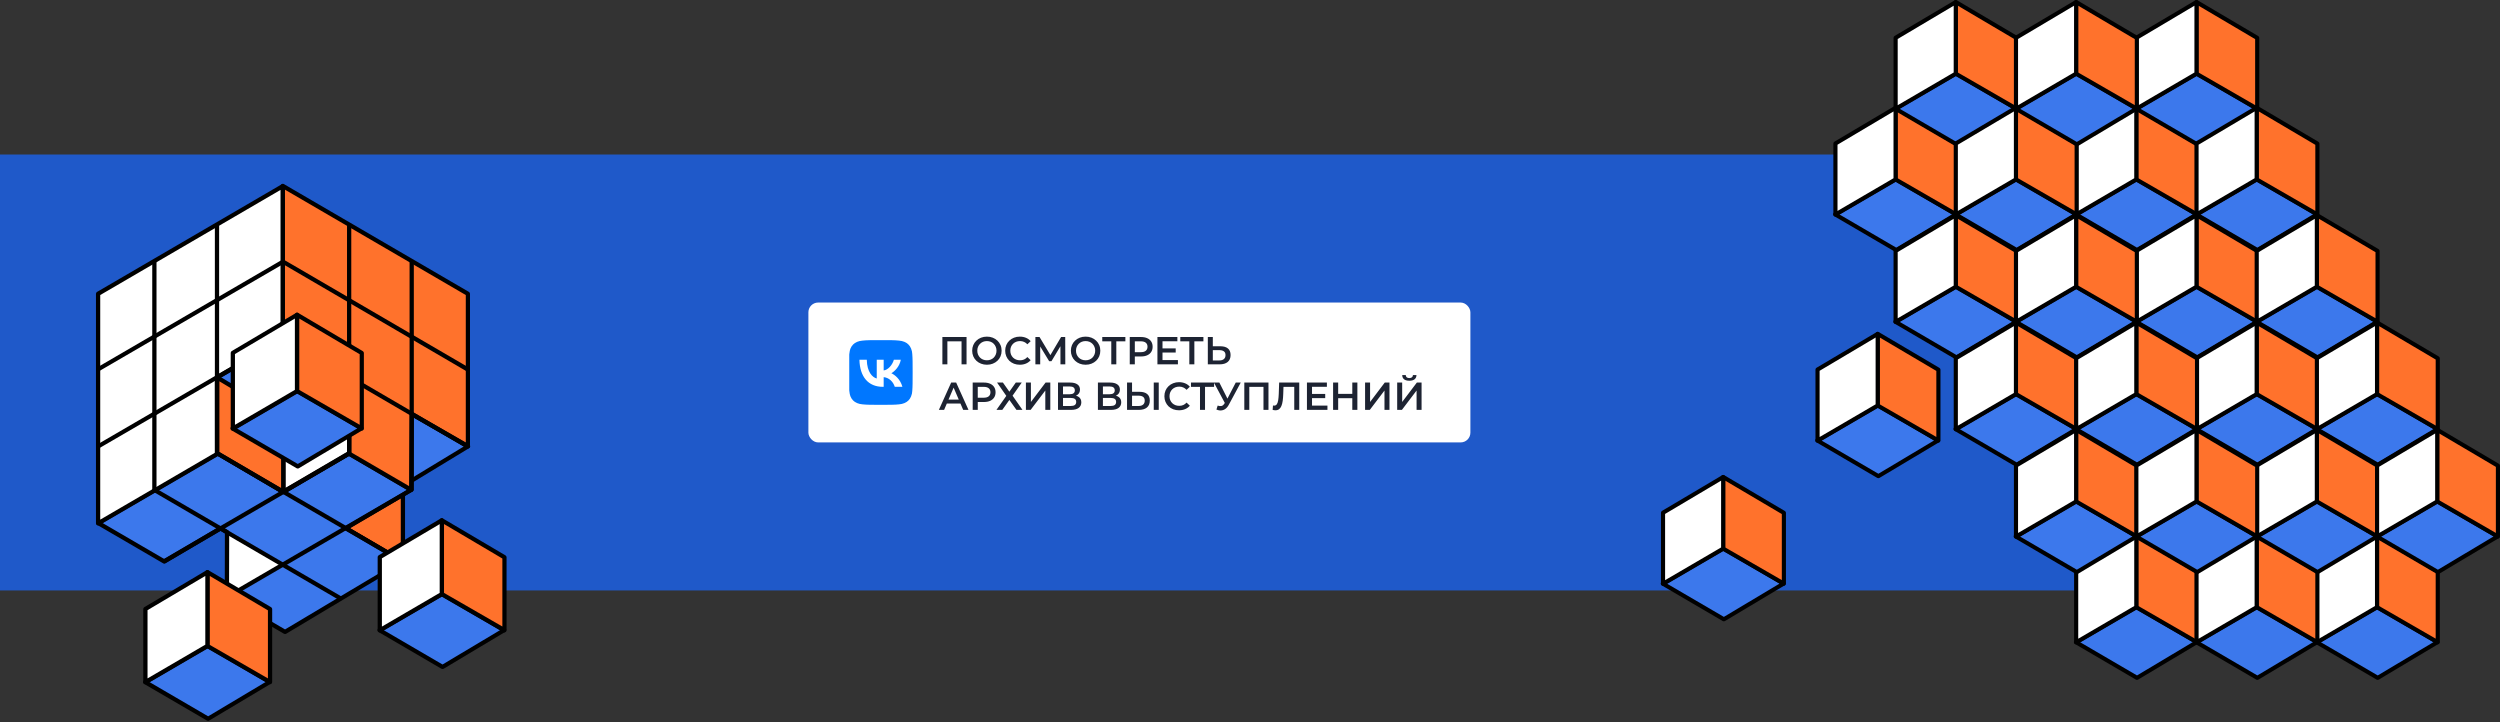 <svg width="1537" height="444" viewBox="0 0 1537 444" fill="none" xmlns="http://www.w3.org/2000/svg">
<rect x="0" y="0" width="1537" height="444" fill="#333333" stroke="none"/>
<rect y="95" width="1400" height="268" fill="#1F59C9"/>
<g clip-path="url(#clip0_2921_45617)">
<path d="M1191.58 270.767L1154.4 249.116L1117.27 270.806L1154.83 292.727L1191.58 270.767Z" fill="#3C78EC"/>
<path d="M1154.83 294C1154.6 294 1154.4 293.923 1154.17 293.846L1116.62 271.886C1116.23 271.654 1116 271.23 1116 270.767C1116 270.304 1116.23 269.879 1116.62 269.648L1153.75 248.035C1154.13 247.804 1154.63 247.804 1155.02 248.035L1192.19 269.686C1192.58 269.918 1192.81 270.342 1192.81 270.767C1192.81 271.23 1192.58 271.654 1192.19 271.886L1155.44 293.846C1155.29 293.923 1155.06 294 1154.83 294ZM1119.81 270.805L1154.83 291.26L1189.07 270.805L1154.4 250.621L1119.81 270.805Z" fill="black"/>
<path d="M1154.4 205.274V249.309L1191.73 270.844V227.311L1154.4 205.274Z" fill="#FF722C"/>
<path d="M1191.73 272.118C1191.5 272.118 1191.31 272.079 1191.11 271.963L1153.79 250.428C1153.4 250.196 1153.13 249.772 1153.13 249.309V205.274C1153.13 204.81 1153.36 204.386 1153.79 204.154C1154.17 203.923 1154.67 203.923 1155.06 204.154L1192.38 226.191C1192.77 226.423 1193 226.847 1193 227.272V270.805C1193 271.268 1192.77 271.693 1192.38 271.925C1192.15 272.079 1191.96 272.118 1191.73 272.118ZM1155.68 248.575L1190.46 268.644V228.044L1155.68 207.512V248.575Z" fill="black"/>
<path d="M1154.4 205.274V249.309L1117.43 270.883V227.233L1154.4 205.274Z" fill="white"/>
<path d="M1117.43 272.156C1117.19 272.156 1117 272.117 1116.81 272.002C1116.42 271.77 1116.15 271.346 1116.15 270.882V227.233C1116.15 226.77 1116.39 226.346 1116.77 226.114L1153.75 204.193C1154.13 203.961 1154.64 203.961 1155.02 204.193C1155.41 204.425 1155.68 204.849 1155.68 205.312V249.347C1155.68 249.81 1155.44 250.235 1155.06 250.467L1118.08 272.04C1117.85 272.079 1117.66 272.156 1117.43 272.156ZM1118.7 227.967V268.683L1153.13 248.575V207.512L1118.7 227.967Z" fill="black"/>
</g>
<g clip-path="url(#clip1_2921_45617)">
<path d="M1202.58 131.767L1165.4 110.116L1128.27 131.806L1165.83 153.727L1202.58 131.767Z" fill="#3C78EC"/>
<path d="M1165.83 155C1165.6 155 1165.4 154.923 1165.17 154.846L1127.62 132.886C1127.23 132.654 1127 132.23 1127 131.767C1127 131.304 1127.23 130.879 1127.62 130.648L1164.75 109.035C1165.13 108.804 1165.63 108.804 1166.02 109.035L1203.19 130.686C1203.58 130.918 1203.81 131.342 1203.81 131.767C1203.81 132.23 1203.58 132.654 1203.19 132.886L1166.44 154.846C1166.29 154.923 1166.06 155 1165.83 155ZM1130.81 131.805L1165.83 152.26L1200.07 131.805L1165.4 111.621L1130.81 131.805Z" fill="black"/>
<path d="M1165.4 66.274V110.309L1202.73 131.844V88.311L1165.4 66.274Z" fill="#FF722C"/>
<path d="M1202.73 133.118C1202.5 133.118 1202.31 133.079 1202.11 132.963L1164.79 111.428C1164.4 111.196 1164.13 110.772 1164.13 110.309V66.274C1164.13 65.811 1164.36 65.386 1164.79 65.154C1165.17 64.923 1165.67 64.923 1166.06 65.154L1203.38 87.191C1203.77 87.423 1204 87.847 1204 88.272V131.805C1204 132.268 1203.77 132.693 1203.38 132.925C1203.15 133.079 1202.96 133.118 1202.73 133.118ZM1166.68 109.575L1201.46 129.644V89.044L1166.68 68.512V109.575Z" fill="black"/>
<path d="M1165.4 66.274V110.309L1128.43 131.883V88.233L1165.4 66.274Z" fill="white"/>
<path d="M1128.43 133.156C1128.19 133.156 1128 133.117 1127.81 133.002C1127.42 132.77 1127.15 132.346 1127.15 131.882V88.233C1127.15 87.77 1127.39 87.346 1127.77 87.114L1164.75 65.193C1165.13 64.961 1165.64 64.961 1166.02 65.193C1166.41 65.424 1166.68 65.849 1166.68 66.312V110.347C1166.68 110.81 1166.44 111.235 1166.06 111.467L1129.08 133.04C1128.85 133.079 1128.66 133.156 1128.43 133.156ZM1129.7 88.966V129.683L1164.13 109.575V68.512L1129.7 88.966Z" fill="black"/>
</g>
<g clip-path="url(#clip2_2921_45617)">
<path d="M1239.58 66.767L1202.4 45.116L1165.27 66.805L1202.83 88.727L1239.58 66.767Z" fill="#3C78EC"/>
<path d="M1202.83 90C1202.6 90 1202.4 89.923 1202.17 89.846L1164.62 67.886C1164.23 67.654 1164 67.23 1164 66.767C1164 66.304 1164.23 65.879 1164.62 65.648L1201.75 44.035C1202.13 43.804 1202.63 43.804 1203.02 44.035L1240.19 65.686C1240.58 65.918 1240.81 66.342 1240.81 66.767C1240.81 67.23 1240.58 67.654 1240.19 67.886L1203.44 89.846C1203.29 89.923 1203.06 90 1202.83 90ZM1167.81 66.805L1202.83 87.26L1237.07 66.805L1202.4 46.621L1167.81 66.805Z" fill="black"/>
<path d="M1202.4 1.274V45.309L1239.73 66.844V23.311L1202.4 1.274Z" fill="#FF722C"/>
<path d="M1239.73 68.118C1239.5 68.118 1239.31 68.079 1239.11 67.963L1201.79 46.428C1201.4 46.196 1201.13 45.772 1201.13 45.309V1.274C1201.13 0.81 1201.36 0.386 1201.79 0.154C1202.17 -0.077 1202.67 -0.077 1203.06 0.154L1240.38 22.191C1240.77 22.423 1241 22.847 1241 23.272V66.805C1241 67.269 1240.77 67.693 1240.38 67.924C1240.15 68.079 1239.96 68.118 1239.73 68.118ZM1203.68 44.575L1238.46 64.644V24.044L1203.68 3.512V44.575Z" fill="black"/>
<path d="M1202.4 1.274V45.309L1165.43 66.883V23.233L1202.4 1.274Z" fill="white"/>
<path d="M1165.43 68.156C1165.19 68.156 1165 68.118 1164.81 68.002C1164.42 67.77 1164.15 67.346 1164.15 66.882V23.233C1164.15 22.77 1164.39 22.346 1164.77 22.114L1201.75 0.193C1202.13 -0.039 1202.64 -0.039 1203.02 0.193C1203.41 0.425 1203.68 0.849 1203.68 1.312V45.347C1203.68 45.81 1203.44 46.235 1203.06 46.467L1166.08 68.04C1165.85 68.079 1165.66 68.156 1165.43 68.156ZM1166.7 23.966V64.683L1201.13 44.575V3.512L1166.7 23.966Z" fill="black"/>
</g>
<g clip-path="url(#clip3_2921_45617)">
<path d="M1350.58 394.767L1313.4 373.116L1276.27 394.806L1313.83 416.727L1350.58 394.767Z" fill="#3C78EC"/>
<path d="M1313.83 418C1313.6 418 1313.4 417.923 1313.17 417.846L1275.62 395.886C1275.23 395.654 1275 395.23 1275 394.767C1275 394.304 1275.23 393.879 1275.62 393.648L1312.75 372.035C1313.13 371.804 1313.63 371.804 1314.02 372.035L1351.19 393.686C1351.58 393.918 1351.81 394.342 1351.81 394.767C1351.81 395.23 1351.58 395.654 1351.19 395.886L1314.44 417.846C1314.29 417.923 1314.06 418 1313.83 418ZM1278.81 394.805L1313.83 415.26L1348.07 394.805L1313.4 374.621L1278.81 394.805Z" fill="black"/>
<path d="M1313.4 329.274V373.309L1350.73 394.844V351.311L1313.4 329.274Z" fill="#FF722C"/>
<path d="M1350.73 396.118C1350.5 396.118 1350.31 396.079 1350.11 395.963L1312.79 374.428C1312.4 374.196 1312.13 373.772 1312.13 373.309V329.274C1312.13 328.81 1312.36 328.386 1312.79 328.154C1313.17 327.923 1313.67 327.923 1314.06 328.154L1351.38 350.191C1351.77 350.423 1352 350.847 1352 351.272V394.805C1352 395.268 1351.77 395.693 1351.38 395.925C1351.15 396.079 1350.96 396.118 1350.73 396.118ZM1314.68 372.575L1349.46 392.644V352.044L1314.68 331.512V372.575Z" fill="black"/>
<path d="M1313.4 329.274V373.309L1276.43 394.883V351.233L1313.4 329.274Z" fill="white"/>
<path d="M1276.43 396.156C1276.19 396.156 1276 396.117 1275.81 396.002C1275.42 395.77 1275.15 395.346 1275.15 394.882V351.233C1275.15 350.77 1275.39 350.346 1275.77 350.114L1312.75 328.193C1313.13 327.961 1313.64 327.961 1314.02 328.193C1314.41 328.425 1314.68 328.849 1314.68 329.312V373.347C1314.68 373.81 1314.44 374.235 1314.06 374.467L1277.08 396.04C1276.85 396.079 1276.66 396.156 1276.43 396.156ZM1277.7 351.967V392.683L1312.13 372.575V331.512L1277.7 351.967Z" fill="black"/>
</g>
<g clip-path="url(#clip4_2921_45617)">
<path d="M1350.58 131.767L1313.4 110.116L1276.27 131.806L1313.83 153.727L1350.58 131.767Z" fill="#3C78EC"/>
<path d="M1313.83 155C1313.6 155 1313.4 154.923 1313.17 154.846L1275.62 132.886C1275.23 132.654 1275 132.23 1275 131.767C1275 131.304 1275.23 130.879 1275.62 130.648L1312.75 109.035C1313.13 108.804 1313.63 108.804 1314.02 109.035L1351.19 130.686C1351.58 130.918 1351.81 131.342 1351.81 131.767C1351.81 132.23 1351.58 132.654 1351.19 132.886L1314.44 154.846C1314.29 154.923 1314.06 155 1313.83 155ZM1278.81 131.805L1313.83 152.26L1348.07 131.805L1313.4 111.621L1278.81 131.805Z" fill="black"/>
<path d="M1313.4 66.274V110.309L1350.73 131.844V88.311L1313.4 66.274Z" fill="#FF722C"/>
<path d="M1350.73 133.118C1350.5 133.118 1350.31 133.079 1350.11 132.963L1312.79 111.428C1312.4 111.196 1312.13 110.772 1312.13 110.309V66.274C1312.13 65.811 1312.36 65.386 1312.79 65.154C1313.17 64.923 1313.67 64.923 1314.06 65.154L1351.38 87.191C1351.77 87.423 1352 87.847 1352 88.272V131.805C1352 132.268 1351.77 132.693 1351.38 132.925C1351.15 133.079 1350.96 133.118 1350.73 133.118ZM1314.68 109.575L1349.46 129.644V89.044L1314.68 68.512V109.575Z" fill="black"/>
<path d="M1313.4 66.274V110.309L1276.43 131.883V88.233L1313.4 66.274Z" fill="white"/>
<path d="M1276.43 133.156C1276.19 133.156 1276 133.117 1275.81 133.002C1275.42 132.77 1275.15 132.346 1275.15 131.882V88.233C1275.15 87.77 1275.39 87.346 1275.77 87.114L1312.75 65.193C1313.13 64.961 1313.64 64.961 1314.02 65.193C1314.41 65.424 1314.68 65.849 1314.68 66.312V110.347C1314.68 110.81 1314.44 111.235 1314.06 111.467L1277.08 133.04C1276.85 133.079 1276.66 133.156 1276.43 133.156ZM1277.7 88.966V129.683L1312.13 109.575V68.512L1277.7 88.966Z" fill="black"/>
</g>
<g clip-path="url(#clip5_2921_45617)">
<path d="M1387.58 66.767L1350.4 45.116L1313.27 66.805L1350.83 88.727L1387.58 66.767Z" fill="#3C78EC"/>
<path d="M1350.83 90C1350.6 90 1350.4 89.923 1350.17 89.846L1312.62 67.886C1312.23 67.654 1312 67.23 1312 66.767C1312 66.304 1312.23 65.879 1312.62 65.648L1349.75 44.035C1350.13 43.804 1350.63 43.804 1351.02 44.035L1388.19 65.686C1388.58 65.918 1388.81 66.342 1388.81 66.767C1388.81 67.23 1388.58 67.654 1388.19 67.886L1351.44 89.846C1351.29 89.923 1351.06 90 1350.83 90ZM1315.81 66.805L1350.83 87.26L1385.07 66.805L1350.4 46.621L1315.81 66.805Z" fill="black"/>
<path d="M1350.4 1.274V45.309L1387.73 66.844V23.311L1350.4 1.274Z" fill="#FF722C"/>
<path d="M1387.73 68.118C1387.5 68.118 1387.31 68.079 1387.11 67.963L1349.79 46.428C1349.4 46.196 1349.13 45.772 1349.13 45.309V1.274C1349.13 0.81 1349.36 0.386 1349.79 0.154C1350.17 -0.077 1350.67 -0.077 1351.06 0.154L1388.38 22.191C1388.77 22.423 1389 22.847 1389 23.272V66.805C1389 67.269 1388.77 67.693 1388.38 67.924C1388.15 68.079 1387.96 68.118 1387.73 68.118ZM1351.68 44.575L1386.46 64.644V24.044L1351.68 3.512V44.575Z" fill="black"/>
<path d="M1350.4 1.274V45.309L1313.43 66.883V23.233L1350.4 1.274Z" fill="white"/>
<path d="M1313.43 68.156C1313.19 68.156 1313 68.118 1312.81 68.002C1312.42 67.77 1312.15 67.346 1312.15 66.882V23.233C1312.15 22.77 1312.39 22.346 1312.77 22.114L1349.75 0.193C1350.13 -0.039 1350.64 -0.039 1351.02 0.193C1351.41 0.425 1351.68 0.849 1351.68 1.312V45.347C1351.68 45.81 1351.44 46.235 1351.06 46.467L1314.08 68.04C1313.85 68.079 1313.66 68.156 1313.43 68.156ZM1314.7 23.966V64.683L1349.13 44.575V3.512L1314.7 23.966Z" fill="black"/>
</g>
<g clip-path="url(#clip6_2921_45617)">
<path d="M1498.58 394.767L1461.4 373.116L1424.27 394.806L1461.83 416.727L1498.58 394.767Z" fill="#3C78EC"/>
<path d="M1461.83 418C1461.6 418 1461.4 417.923 1461.17 417.846L1423.62 395.886C1423.23 395.654 1423 395.23 1423 394.767C1423 394.304 1423.23 393.879 1423.62 393.648L1460.75 372.035C1461.13 371.804 1461.63 371.804 1462.02 372.035L1499.19 393.686C1499.58 393.918 1499.81 394.342 1499.81 394.767C1499.81 395.23 1499.58 395.654 1499.19 395.886L1462.44 417.846C1462.29 417.923 1462.06 418 1461.83 418ZM1426.81 394.805L1461.83 415.26L1496.07 394.805L1461.4 374.621L1426.81 394.805Z" fill="black"/>
<path d="M1461.4 329.274V373.309L1498.73 394.844V351.311L1461.4 329.274Z" fill="#FF722C"/>
<path d="M1498.73 396.118C1498.5 396.118 1498.31 396.079 1498.11 395.963L1460.79 374.428C1460.4 374.196 1460.13 373.772 1460.13 373.309V329.274C1460.13 328.81 1460.36 328.386 1460.79 328.154C1461.17 327.923 1461.67 327.923 1462.06 328.154L1499.38 350.191C1499.77 350.423 1500 350.847 1500 351.272V394.805C1500 395.268 1499.77 395.693 1499.38 395.925C1499.15 396.079 1498.96 396.118 1498.73 396.118ZM1462.68 372.575L1497.46 392.644V352.044L1462.68 331.512V372.575Z" fill="black"/>
<path d="M1461.4 329.274V373.309L1424.43 394.883V351.233L1461.4 329.274Z" fill="white"/>
<path d="M1424.43 396.156C1424.19 396.156 1424 396.117 1423.81 396.002C1423.42 395.77 1423.15 395.346 1423.15 394.882V351.233C1423.15 350.77 1423.39 350.346 1423.77 350.114L1460.75 328.193C1461.13 327.961 1461.64 327.961 1462.02 328.193C1462.41 328.425 1462.68 328.849 1462.68 329.312V373.347C1462.68 373.81 1462.44 374.235 1462.06 374.467L1425.08 396.04C1424.85 396.079 1424.66 396.156 1424.43 396.156ZM1425.7 351.967V392.683L1460.13 372.575V331.512L1425.7 351.967Z" fill="black"/>
</g>
<g clip-path="url(#clip7_2921_45617)">
<path d="M1276.58 131.767L1239.4 110.116L1202.27 131.806L1239.83 153.727L1276.58 131.767Z" fill="#3C78EC"/>
<path d="M1239.83 155C1239.6 155 1239.4 154.923 1239.17 154.846L1201.62 132.886C1201.23 132.654 1201 132.23 1201 131.767C1201 131.304 1201.23 130.879 1201.62 130.648L1238.75 109.035C1239.13 108.804 1239.63 108.804 1240.02 109.035L1277.19 130.686C1277.58 130.918 1277.81 131.342 1277.81 131.767C1277.81 132.23 1277.58 132.654 1277.19 132.886L1240.44 154.846C1240.29 154.923 1240.06 155 1239.83 155ZM1204.81 131.805L1239.83 152.26L1274.07 131.805L1239.4 111.621L1204.81 131.805Z" fill="black"/>
<path d="M1239.4 66.274V110.309L1276.73 131.844V88.311L1239.4 66.274Z" fill="#FF722C"/>
<path d="M1276.73 133.118C1276.5 133.118 1276.31 133.079 1276.11 132.963L1238.79 111.428C1238.4 111.196 1238.13 110.772 1238.13 110.309V66.274C1238.13 65.811 1238.36 65.386 1238.79 65.154C1239.17 64.923 1239.67 64.923 1240.06 65.154L1277.38 87.191C1277.77 87.423 1278 87.847 1278 88.272V131.805C1278 132.268 1277.77 132.693 1277.38 132.925C1277.15 133.079 1276.96 133.118 1276.73 133.118ZM1240.68 109.575L1275.46 129.644V89.044L1240.68 68.512V109.575Z" fill="black"/>
<path d="M1239.4 66.274V110.309L1202.43 131.883V88.233L1239.4 66.274Z" fill="white"/>
<path d="M1202.43 133.156C1202.19 133.156 1202 133.117 1201.81 133.002C1201.42 132.77 1201.15 132.346 1201.15 131.882V88.233C1201.15 87.77 1201.39 87.346 1201.77 87.114L1238.75 65.193C1239.13 64.961 1239.64 64.961 1240.02 65.193C1240.41 65.424 1240.68 65.849 1240.68 66.312V110.347C1240.68 110.81 1240.44 111.235 1240.06 111.467L1203.08 133.04C1202.85 133.079 1202.66 133.156 1202.43 133.156ZM1203.7 88.966V129.683L1238.13 109.575V68.512L1203.7 88.966Z" fill="black"/>
</g>
<g clip-path="url(#clip8_2921_45617)">
<path d="M1313.58 66.767L1276.4 45.116L1239.27 66.805L1276.83 88.727L1313.58 66.767Z" fill="#3C78EC"/>
<path d="M1276.83 90C1276.6 90 1276.4 89.923 1276.17 89.846L1238.62 67.886C1238.23 67.654 1238 67.23 1238 66.767C1238 66.304 1238.23 65.879 1238.62 65.648L1275.75 44.035C1276.13 43.804 1276.63 43.804 1277.02 44.035L1314.19 65.686C1314.58 65.918 1314.81 66.342 1314.81 66.767C1314.81 67.23 1314.58 67.654 1314.19 67.886L1277.44 89.846C1277.29 89.923 1277.06 90 1276.83 90ZM1241.81 66.805L1276.83 87.26L1311.07 66.805L1276.4 46.621L1241.81 66.805Z" fill="black"/>
<path d="M1276.4 1.274V45.309L1313.73 66.844V23.311L1276.4 1.274Z" fill="#FF722C"/>
<path d="M1313.73 68.118C1313.5 68.118 1313.31 68.079 1313.11 67.963L1275.79 46.428C1275.4 46.196 1275.13 45.772 1275.13 45.309V1.274C1275.13 0.81 1275.36 0.386 1275.79 0.154C1276.17 -0.077 1276.67 -0.077 1277.06 0.154L1314.38 22.191C1314.77 22.423 1315 22.847 1315 23.272V66.805C1315 67.269 1314.77 67.693 1314.38 67.924C1314.15 68.079 1313.96 68.118 1313.73 68.118ZM1277.68 44.575L1312.46 64.644V24.044L1277.68 3.512V44.575Z" fill="black"/>
<path d="M1276.4 1.274V45.309L1239.43 66.883V23.233L1276.4 1.274Z" fill="white"/>
<path d="M1239.43 68.156C1239.19 68.156 1239 68.118 1238.81 68.002C1238.42 67.77 1238.15 67.346 1238.15 66.882V23.233C1238.15 22.77 1238.39 22.346 1238.77 22.114L1275.75 0.193C1276.13 -0.039 1276.64 -0.039 1277.02 0.193C1277.41 0.425 1277.68 0.849 1277.68 1.312V45.347C1277.68 45.81 1277.44 46.235 1277.06 46.467L1240.08 68.04C1239.85 68.079 1239.66 68.156 1239.43 68.156ZM1240.7 23.966V64.683L1275.13 44.575V3.512L1240.7 23.966Z" fill="black"/>
</g>
<g clip-path="url(#clip9_2921_45617)">
<path d="M1424.58 394.767L1387.4 373.116L1350.27 394.806L1387.83 416.727L1424.58 394.767Z" fill="#3C78EC"/>
<path d="M1387.83 418C1387.6 418 1387.4 417.923 1387.17 417.846L1349.62 395.886C1349.23 395.654 1349 395.23 1349 394.767C1349 394.304 1349.23 393.879 1349.62 393.648L1386.75 372.035C1387.13 371.804 1387.63 371.804 1388.02 372.035L1425.19 393.686C1425.58 393.918 1425.81 394.342 1425.81 394.767C1425.81 395.23 1425.58 395.654 1425.19 395.886L1388.44 417.846C1388.29 417.923 1388.06 418 1387.83 418ZM1352.81 394.805L1387.83 415.26L1422.07 394.805L1387.4 374.621L1352.81 394.805Z" fill="black"/>
<path d="M1387.4 329.274V373.309L1424.73 394.844V351.311L1387.4 329.274Z" fill="#FF722C"/>
<path d="M1424.73 396.118C1424.5 396.118 1424.31 396.079 1424.11 395.963L1386.79 374.428C1386.4 374.196 1386.13 373.772 1386.13 373.309V329.274C1386.13 328.81 1386.36 328.386 1386.79 328.154C1387.17 327.923 1387.67 327.923 1388.06 328.154L1425.38 350.191C1425.77 350.423 1426 350.847 1426 351.272V394.805C1426 395.268 1425.77 395.693 1425.38 395.925C1425.15 396.079 1424.96 396.118 1424.73 396.118ZM1388.68 372.575L1423.46 392.644V352.044L1388.68 331.512V372.575Z" fill="black"/>
<path d="M1387.4 329.274V373.309L1350.43 394.883V351.233L1387.4 329.274Z" fill="white"/>
<path d="M1350.43 396.156C1350.19 396.156 1350 396.117 1349.81 396.002C1349.42 395.77 1349.15 395.346 1349.15 394.882V351.233C1349.15 350.77 1349.39 350.346 1349.77 350.114L1386.75 328.193C1387.13 327.961 1387.64 327.961 1388.02 328.193C1388.41 328.425 1388.68 328.849 1388.68 329.312V373.347C1388.68 373.81 1388.44 374.235 1388.06 374.467L1351.08 396.04C1350.85 396.079 1350.66 396.156 1350.43 396.156ZM1351.7 351.967V392.683L1386.13 372.575V331.512L1351.7 351.967Z" fill="black"/>
</g>
<g clip-path="url(#clip10_2921_45617)">
<path d="M1424.58 131.767L1387.4 110.116L1350.27 131.806L1387.83 153.727L1424.58 131.767Z" fill="#3C78EC"/>
<path d="M1387.83 155C1387.6 155 1387.4 154.923 1387.17 154.846L1349.62 132.886C1349.23 132.654 1349 132.23 1349 131.767C1349 131.304 1349.23 130.879 1349.62 130.648L1386.75 109.035C1387.13 108.804 1387.63 108.804 1388.02 109.035L1425.19 130.686C1425.58 130.918 1425.81 131.342 1425.81 131.767C1425.81 132.23 1425.58 132.654 1425.19 132.886L1388.44 154.846C1388.29 154.923 1388.06 155 1387.83 155ZM1352.81 131.805L1387.83 152.26L1422.07 131.805L1387.4 111.621L1352.81 131.805Z" fill="black"/>
<path d="M1387.4 66.274V110.309L1424.73 131.844V88.311L1387.4 66.274Z" fill="#FF722C"/>
<path d="M1424.73 133.118C1424.5 133.118 1424.31 133.079 1424.11 132.963L1386.79 111.428C1386.4 111.196 1386.13 110.772 1386.13 110.309V66.274C1386.13 65.811 1386.36 65.386 1386.79 65.154C1387.17 64.923 1387.67 64.923 1388.06 65.154L1425.38 87.191C1425.77 87.423 1426 87.847 1426 88.272V131.805C1426 132.268 1425.77 132.693 1425.38 132.925C1425.15 133.079 1424.96 133.118 1424.73 133.118ZM1388.68 109.575L1423.46 129.644V89.044L1388.68 68.512V109.575Z" fill="black"/>
<path d="M1387.4 66.274V110.309L1350.43 131.883V88.233L1387.4 66.274Z" fill="white"/>
<path d="M1350.43 133.156C1350.19 133.156 1350 133.117 1349.81 133.002C1349.42 132.77 1349.15 132.346 1349.15 131.882V88.233C1349.15 87.77 1349.39 87.346 1349.77 87.114L1386.75 65.193C1387.13 64.961 1387.64 64.961 1388.02 65.193C1388.41 65.424 1388.68 65.849 1388.68 66.312V110.347C1388.68 110.81 1388.44 111.235 1388.06 111.467L1351.08 133.04C1350.85 133.079 1350.66 133.156 1350.43 133.156ZM1351.7 88.966V129.683L1386.13 109.575V68.512L1351.7 88.966Z" fill="black"/>
</g>
<g clip-path="url(#clip11_2921_45617)">
<path d="M1239.58 197.767L1202.4 176.116L1165.27 197.806L1202.83 219.727L1239.58 197.767Z" fill="#3C78EC"/>
<path d="M1202.83 221C1202.6 221 1202.4 220.923 1202.17 220.846L1164.62 198.886C1164.23 198.654 1164 198.23 1164 197.767C1164 197.304 1164.23 196.879 1164.62 196.648L1201.75 175.035C1202.13 174.804 1202.63 174.804 1203.02 175.035L1240.19 196.686C1240.58 196.918 1240.81 197.342 1240.81 197.767C1240.81 198.23 1240.58 198.654 1240.19 198.886L1203.44 220.846C1203.29 220.923 1203.06 221 1202.83 221ZM1167.81 197.805L1202.83 218.26L1237.07 197.805L1202.4 177.621L1167.81 197.805Z" fill="black"/>
<path d="M1202.4 132.274V176.309L1239.73 197.844V154.311L1202.4 132.274Z" fill="#FF722C"/>
<path d="M1239.73 199.118C1239.5 199.118 1239.31 199.079 1239.11 198.963L1201.79 177.428C1201.4 177.196 1201.13 176.772 1201.13 176.309V132.274C1201.13 131.81 1201.36 131.386 1201.79 131.154C1202.17 130.923 1202.67 130.923 1203.06 131.154L1240.38 153.191C1240.77 153.423 1241 153.847 1241 154.272V197.805C1241 198.268 1240.77 198.693 1240.38 198.925C1240.15 199.079 1239.96 199.118 1239.73 199.118ZM1203.68 175.575L1238.46 195.644V155.044L1203.68 134.512V175.575Z" fill="black"/>
<path d="M1202.4 132.274V176.309L1165.43 197.883V154.233L1202.4 132.274Z" fill="white"/>
<path d="M1165.43 199.156C1165.19 199.156 1165 199.117 1164.81 199.002C1164.42 198.77 1164.15 198.346 1164.15 197.882V154.233C1164.15 153.77 1164.39 153.346 1164.77 153.114L1201.75 131.193C1202.13 130.961 1202.64 130.961 1203.02 131.193C1203.41 131.425 1203.68 131.849 1203.68 132.312V176.347C1203.68 176.81 1203.44 177.235 1203.06 177.467L1166.08 199.04C1165.85 199.079 1165.66 199.156 1165.43 199.156ZM1166.7 154.967V195.683L1201.13 175.575V134.512L1166.7 154.967Z" fill="black"/>
</g>
<g clip-path="url(#clip12_2921_45617)">
<path d="M1387.58 197.767L1350.4 176.116L1313.27 197.806L1350.83 219.727L1387.58 197.767Z" fill="#3C78EC"/>
<path d="M1350.83 221C1350.6 221 1350.4 220.923 1350.17 220.846L1312.62 198.886C1312.23 198.654 1312 198.23 1312 197.767C1312 197.304 1312.23 196.879 1312.62 196.648L1349.75 175.035C1350.13 174.804 1350.63 174.804 1351.02 175.035L1388.19 196.686C1388.58 196.918 1388.81 197.342 1388.81 197.767C1388.81 198.23 1388.58 198.654 1388.19 198.886L1351.44 220.846C1351.29 220.923 1351.06 221 1350.83 221ZM1315.81 197.805L1350.83 218.26L1385.07 197.805L1350.4 177.621L1315.81 197.805Z" fill="black"/>
<path d="M1350.4 132.274V176.309L1387.73 197.844V154.311L1350.4 132.274Z" fill="#FF722C"/>
<path d="M1387.73 199.118C1387.5 199.118 1387.31 199.079 1387.11 198.963L1349.79 177.428C1349.4 177.196 1349.13 176.772 1349.13 176.309V132.274C1349.13 131.81 1349.36 131.386 1349.79 131.154C1350.17 130.923 1350.67 130.923 1351.06 131.154L1388.38 153.191C1388.77 153.423 1389 153.847 1389 154.272V197.805C1389 198.268 1388.77 198.693 1388.38 198.925C1388.15 199.079 1387.96 199.118 1387.73 199.118ZM1351.68 175.575L1386.46 195.644V155.044L1351.68 134.512V175.575Z" fill="black"/>
<path d="M1350.4 132.274V176.309L1313.43 197.883V154.233L1350.4 132.274Z" fill="white"/>
<path d="M1313.43 199.156C1313.19 199.156 1313 199.117 1312.81 199.002C1312.42 198.77 1312.15 198.346 1312.15 197.882V154.233C1312.15 153.77 1312.39 153.346 1312.77 153.114L1349.75 131.193C1350.13 130.961 1350.64 130.961 1351.02 131.193C1351.41 131.425 1351.68 131.849 1351.68 132.312V176.347C1351.68 176.81 1351.44 177.235 1351.06 177.467L1314.08 199.04C1313.85 199.079 1313.66 199.156 1313.43 199.156ZM1314.7 154.967V195.683L1349.13 175.575V134.512L1314.7 154.967Z" fill="black"/>
</g>
<g clip-path="url(#clip13_2921_45617)">
<path d="M1313.58 197.767L1276.4 176.116L1239.27 197.806L1276.83 219.727L1313.58 197.767Z" fill="#3C78EC"/>
<path d="M1276.83 221C1276.6 221 1276.4 220.923 1276.17 220.846L1238.62 198.886C1238.23 198.654 1238 198.23 1238 197.767C1238 197.304 1238.23 196.879 1238.62 196.648L1275.75 175.035C1276.13 174.804 1276.63 174.804 1277.02 175.035L1314.19 196.686C1314.58 196.918 1314.81 197.342 1314.81 197.767C1314.81 198.23 1314.58 198.654 1314.19 198.886L1277.44 220.846C1277.29 220.923 1277.06 221 1276.83 221ZM1241.81 197.805L1276.83 218.26L1311.07 197.805L1276.4 177.621L1241.81 197.805Z" fill="black"/>
<path d="M1276.4 132.274V176.309L1313.73 197.844V154.311L1276.4 132.274Z" fill="#FF722C"/>
<path d="M1313.73 199.118C1313.5 199.118 1313.31 199.079 1313.11 198.963L1275.79 177.428C1275.4 177.196 1275.13 176.772 1275.13 176.309V132.274C1275.13 131.81 1275.36 131.386 1275.79 131.154C1276.17 130.923 1276.67 130.923 1277.06 131.154L1314.38 153.191C1314.77 153.423 1315 153.847 1315 154.272V197.805C1315 198.268 1314.77 198.693 1314.38 198.925C1314.15 199.079 1313.96 199.118 1313.73 199.118ZM1277.68 175.575L1312.46 195.644V155.044L1277.68 134.512V175.575Z" fill="black"/>
<path d="M1276.4 132.274V176.309L1239.43 197.883V154.233L1276.4 132.274Z" fill="white"/>
<path d="M1239.43 199.156C1239.19 199.156 1239 199.117 1238.81 199.002C1238.42 198.77 1238.15 198.346 1238.15 197.882V154.233C1238.15 153.77 1238.39 153.346 1238.77 153.114L1275.75 131.193C1276.13 130.961 1276.64 130.961 1277.02 131.193C1277.41 131.425 1277.68 131.849 1277.68 132.312V176.347C1277.68 176.81 1277.44 177.235 1277.06 177.467L1240.08 199.04C1239.85 199.079 1239.66 199.156 1239.43 199.156ZM1240.7 154.967V195.683L1275.13 175.575V134.512L1240.7 154.967Z" fill="black"/>
</g>
<g clip-path="url(#clip14_2921_45617)">
<path d="M1461.58 197.767L1424.4 176.116L1387.27 197.806L1424.83 219.727L1461.58 197.767Z" fill="#3C78EC"/>
<path d="M1424.83 221C1424.6 221 1424.4 220.923 1424.17 220.846L1386.62 198.886C1386.23 198.654 1386 198.23 1386 197.767C1386 197.304 1386.23 196.879 1386.62 196.648L1423.75 175.035C1424.13 174.804 1424.63 174.804 1425.02 175.035L1462.19 196.686C1462.58 196.918 1462.81 197.342 1462.81 197.767C1462.81 198.23 1462.58 198.654 1462.19 198.886L1425.44 220.846C1425.29 220.923 1425.06 221 1424.83 221ZM1389.81 197.805L1424.83 218.26L1459.07 197.805L1424.4 177.621L1389.81 197.805Z" fill="black"/>
<path d="M1424.4 132.274V176.309L1461.73 197.844V154.311L1424.4 132.274Z" fill="#FF722C"/>
<path d="M1461.73 199.118C1461.5 199.118 1461.31 199.079 1461.11 198.963L1423.79 177.428C1423.4 177.196 1423.13 176.772 1423.13 176.309V132.274C1423.13 131.81 1423.36 131.386 1423.79 131.154C1424.17 130.923 1424.67 130.923 1425.06 131.154L1462.38 153.191C1462.77 153.423 1463 153.847 1463 154.272V197.805C1463 198.268 1462.77 198.693 1462.38 198.925C1462.15 199.079 1461.96 199.118 1461.73 199.118ZM1425.68 175.575L1460.46 195.644V155.044L1425.68 134.512V175.575Z" fill="black"/>
<path d="M1424.4 132.274V176.309L1387.43 197.883V154.233L1424.4 132.274Z" fill="white"/>
<path d="M1387.43 199.156C1387.19 199.156 1387 199.117 1386.81 199.002C1386.42 198.77 1386.15 198.346 1386.15 197.882V154.233C1386.15 153.77 1386.39 153.346 1386.77 153.114L1423.75 131.193C1424.13 130.961 1424.64 130.961 1425.02 131.193C1425.41 131.425 1425.68 131.849 1425.68 132.312V176.347C1425.68 176.81 1425.44 177.235 1425.06 177.467L1388.08 199.04C1387.85 199.079 1387.66 199.156 1387.43 199.156ZM1388.7 154.967V195.683L1423.13 175.575V134.512L1388.7 154.967Z" fill="black"/>
</g>
<g clip-path="url(#clip15_2921_45617)">
<path d="M1276.58 263.767L1239.4 242.116L1202.27 263.806L1239.83 285.727L1276.58 263.767Z" fill="#3C78EC"/>
<path d="M1239.83 287C1239.6 287 1239.4 286.923 1239.17 286.846L1201.62 264.886C1201.23 264.654 1201 264.23 1201 263.767C1201 263.304 1201.23 262.879 1201.62 262.648L1238.75 241.035C1239.13 240.804 1239.63 240.804 1240.02 241.035L1277.19 262.686C1277.58 262.918 1277.81 263.342 1277.81 263.767C1277.81 264.23 1277.58 264.654 1277.19 264.886L1240.44 286.846C1240.29 286.923 1240.06 287 1239.83 287ZM1204.81 263.805L1239.83 284.26L1274.07 263.805L1239.4 243.621L1204.81 263.805Z" fill="black"/>
<path d="M1239.4 198.274V242.309L1276.73 263.844V220.311L1239.4 198.274Z" fill="#FF722C"/>
<path d="M1276.73 265.118C1276.5 265.118 1276.31 265.079 1276.11 264.963L1238.79 243.428C1238.4 243.196 1238.13 242.772 1238.13 242.309V198.274C1238.13 197.81 1238.36 197.386 1238.79 197.154C1239.17 196.923 1239.67 196.923 1240.06 197.154L1277.38 219.191C1277.77 219.423 1278 219.847 1278 220.272V263.805C1278 264.268 1277.77 264.693 1277.38 264.925C1277.15 265.079 1276.96 265.118 1276.73 265.118ZM1240.68 241.575L1275.46 261.644V221.044L1240.68 200.512V241.575Z" fill="black"/>
<path d="M1239.4 198.274V242.309L1202.43 263.883V220.233L1239.4 198.274Z" fill="white"/>
<path d="M1202.43 265.156C1202.19 265.156 1202 265.117 1201.81 265.002C1201.42 264.77 1201.15 264.346 1201.15 263.882V220.233C1201.15 219.77 1201.39 219.346 1201.77 219.114L1238.75 197.193C1239.13 196.961 1239.64 196.961 1240.02 197.193C1240.41 197.425 1240.68 197.849 1240.68 198.312V242.347C1240.68 242.81 1240.44 243.235 1240.06 243.467L1203.08 265.04C1202.85 265.079 1202.66 265.156 1202.43 265.156ZM1203.7 220.967V261.683L1238.13 241.575V200.512L1203.7 220.967Z" fill="black"/>
</g>
<g clip-path="url(#clip16_2921_45617)">
<path d="M1424.58 263.767L1387.4 242.116L1350.27 263.806L1387.83 285.727L1424.58 263.767Z" fill="#3C78EC"/>
<path d="M1387.83 287C1387.6 287 1387.4 286.923 1387.17 286.846L1349.62 264.886C1349.23 264.654 1349 264.23 1349 263.767C1349 263.304 1349.23 262.879 1349.62 262.648L1386.75 241.035C1387.13 240.804 1387.63 240.804 1388.02 241.035L1425.19 262.686C1425.58 262.918 1425.81 263.342 1425.81 263.767C1425.81 264.23 1425.58 264.654 1425.19 264.886L1388.44 286.846C1388.29 286.923 1388.06 287 1387.83 287ZM1352.81 263.805L1387.83 284.26L1422.07 263.805L1387.4 243.621L1352.81 263.805Z" fill="black"/>
<path d="M1387.4 198.274V242.309L1424.73 263.844V220.311L1387.4 198.274Z" fill="#FF722C"/>
<path d="M1424.73 265.118C1424.5 265.118 1424.31 265.079 1424.11 264.963L1386.79 243.428C1386.4 243.196 1386.13 242.772 1386.13 242.309V198.274C1386.13 197.81 1386.36 197.386 1386.79 197.154C1387.17 196.923 1387.67 196.923 1388.06 197.154L1425.38 219.191C1425.77 219.423 1426 219.847 1426 220.272V263.805C1426 264.268 1425.77 264.693 1425.38 264.925C1425.15 265.079 1424.96 265.118 1424.73 265.118ZM1388.68 241.575L1423.46 261.644V221.044L1388.68 200.512V241.575Z" fill="black"/>
<path d="M1387.4 198.274V242.309L1350.43 263.883V220.233L1387.4 198.274Z" fill="white"/>
<path d="M1350.43 265.156C1350.19 265.156 1350 265.117 1349.81 265.002C1349.42 264.77 1349.15 264.346 1349.15 263.882V220.233C1349.15 219.77 1349.39 219.346 1349.77 219.114L1386.75 197.193C1387.13 196.961 1387.64 196.961 1388.02 197.193C1388.41 197.425 1388.68 197.849 1388.68 198.312V242.347C1388.68 242.81 1388.44 243.235 1388.06 243.467L1351.08 265.04C1350.85 265.079 1350.66 265.156 1350.43 265.156ZM1351.7 220.967V261.683L1386.13 241.575V200.512L1351.7 220.967Z" fill="black"/>
</g>
<g clip-path="url(#clip17_2921_45617)">
<path d="M1350.58 263.767L1313.4 242.116L1276.27 263.806L1313.83 285.727L1350.58 263.767Z" fill="#3C78EC"/>
<path d="M1313.83 287C1313.6 287 1313.4 286.923 1313.17 286.846L1275.62 264.886C1275.23 264.654 1275 264.23 1275 263.767C1275 263.304 1275.23 262.879 1275.62 262.648L1312.75 241.035C1313.13 240.804 1313.63 240.804 1314.02 241.035L1351.19 262.686C1351.58 262.918 1351.81 263.342 1351.81 263.767C1351.81 264.23 1351.58 264.654 1351.19 264.886L1314.44 286.846C1314.29 286.923 1314.06 287 1313.83 287ZM1278.81 263.805L1313.83 284.26L1348.07 263.805L1313.4 243.621L1278.81 263.805Z" fill="black"/>
<path d="M1313.4 198.274V242.309L1350.73 263.844V220.311L1313.4 198.274Z" fill="#FF722C"/>
<path d="M1350.73 265.118C1350.5 265.118 1350.31 265.079 1350.11 264.963L1312.79 243.428C1312.4 243.196 1312.13 242.772 1312.13 242.309V198.274C1312.13 197.81 1312.36 197.386 1312.79 197.154C1313.17 196.923 1313.67 196.923 1314.06 197.154L1351.38 219.191C1351.77 219.423 1352 219.847 1352 220.272V263.805C1352 264.268 1351.77 264.693 1351.38 264.925C1351.15 265.079 1350.96 265.118 1350.73 265.118ZM1314.68 241.575L1349.46 261.644V221.044L1314.68 200.512V241.575Z" fill="black"/>
<path d="M1313.4 198.274V242.309L1276.43 263.883V220.233L1313.4 198.274Z" fill="white"/>
<path d="M1276.43 265.156C1276.19 265.156 1276 265.117 1275.81 265.002C1275.42 264.77 1275.15 264.346 1275.15 263.882V220.233C1275.15 219.77 1275.39 219.346 1275.77 219.114L1312.75 197.193C1313.13 196.961 1313.64 196.961 1314.02 197.193C1314.41 197.425 1314.68 197.849 1314.68 198.312V242.347C1314.68 242.81 1314.44 243.235 1314.06 243.467L1277.08 265.04C1276.85 265.079 1276.66 265.156 1276.43 265.156ZM1277.7 220.967V261.683L1312.13 241.575V200.512L1277.7 220.967Z" fill="black"/>
</g>
<g clip-path="url(#clip18_2921_45617)">
<path d="M1498.58 263.767L1461.4 242.116L1424.27 263.806L1461.83 285.727L1498.58 263.767Z" fill="#3C78EC"/>
<path d="M1461.83 287C1461.6 287 1461.4 286.923 1461.17 286.846L1423.62 264.886C1423.23 264.654 1423 264.23 1423 263.767C1423 263.304 1423.23 262.879 1423.62 262.648L1460.75 241.035C1461.13 240.804 1461.63 240.804 1462.02 241.035L1499.19 262.686C1499.58 262.918 1499.81 263.342 1499.81 263.767C1499.81 264.23 1499.58 264.654 1499.19 264.886L1462.44 286.846C1462.29 286.923 1462.06 287 1461.83 287ZM1426.81 263.805L1461.83 284.26L1496.07 263.805L1461.4 243.621L1426.81 263.805Z" fill="black"/>
<path d="M1461.4 198.274V242.309L1498.73 263.844V220.311L1461.4 198.274Z" fill="#FF722C"/>
<path d="M1498.73 265.118C1498.5 265.118 1498.31 265.079 1498.11 264.963L1460.79 243.428C1460.4 243.196 1460.13 242.772 1460.13 242.309V198.274C1460.13 197.81 1460.36 197.386 1460.79 197.154C1461.17 196.923 1461.67 196.923 1462.06 197.154L1499.38 219.191C1499.77 219.423 1500 219.847 1500 220.272V263.805C1500 264.268 1499.77 264.693 1499.38 264.925C1499.15 265.079 1498.96 265.118 1498.73 265.118ZM1462.68 241.575L1497.46 261.644V221.044L1462.68 200.512V241.575Z" fill="black"/>
<path d="M1461.4 198.274V242.309L1424.43 263.883V220.233L1461.4 198.274Z" fill="white"/>
<path d="M1424.43 265.156C1424.19 265.156 1424 265.117 1423.81 265.002C1423.42 264.77 1423.15 264.346 1423.15 263.882V220.233C1423.15 219.77 1423.39 219.346 1423.77 219.114L1460.75 197.193C1461.13 196.961 1461.64 196.961 1462.02 197.193C1462.41 197.425 1462.68 197.849 1462.68 198.312V242.347C1462.68 242.81 1462.44 243.235 1462.06 243.467L1425.08 265.04C1424.85 265.079 1424.66 265.156 1424.43 265.156ZM1425.7 220.967V261.683L1460.13 241.575V200.512L1425.7 220.967Z" fill="black"/>
</g>
<g clip-path="url(#clip19_2921_45617)">
<path d="M1313.58 329.767L1276.4 308.116L1239.27 329.806L1276.83 351.727L1313.58 329.767Z" fill="#3C78EC"/>
<path d="M1276.83 353C1276.6 353 1276.4 352.923 1276.17 352.846L1238.62 330.886C1238.23 330.654 1238 330.23 1238 329.767C1238 329.304 1238.23 328.879 1238.62 328.648L1275.75 307.035C1276.13 306.804 1276.63 306.804 1277.02 307.035L1314.19 328.686C1314.58 328.918 1314.81 329.342 1314.81 329.767C1314.81 330.23 1314.58 330.654 1314.19 330.886L1277.44 352.846C1277.29 352.923 1277.06 353 1276.83 353ZM1241.81 329.805L1276.83 350.26L1311.07 329.805L1276.4 309.621L1241.81 329.805Z" fill="black"/>
<path d="M1276.4 264.274V308.309L1313.73 329.844V286.311L1276.4 264.274Z" fill="#FF722C"/>
<path d="M1313.73 331.118C1313.5 331.118 1313.31 331.079 1313.11 330.963L1275.79 309.428C1275.4 309.196 1275.13 308.772 1275.13 308.309V264.274C1275.13 263.81 1275.36 263.386 1275.79 263.154C1276.17 262.923 1276.67 262.923 1277.06 263.154L1314.38 285.191C1314.77 285.423 1315 285.847 1315 286.272V329.805C1315 330.268 1314.77 330.693 1314.38 330.925C1314.15 331.079 1313.96 331.118 1313.73 331.118ZM1277.68 307.575L1312.46 327.644V287.044L1277.68 266.512V307.575Z" fill="black"/>
<path d="M1276.4 264.274V308.309L1239.43 329.883V286.233L1276.4 264.274Z" fill="white"/>
<path d="M1239.43 331.156C1239.19 331.156 1239 331.117 1238.81 331.002C1238.42 330.77 1238.15 330.346 1238.15 329.882V286.233C1238.15 285.77 1238.39 285.346 1238.77 285.114L1275.75 263.193C1276.13 262.961 1276.64 262.961 1277.02 263.193C1277.41 263.425 1277.68 263.849 1277.68 264.312V308.347C1277.68 308.81 1277.44 309.235 1277.06 309.467L1240.08 331.04C1239.85 331.079 1239.66 331.156 1239.43 331.156ZM1240.7 286.967V327.683L1275.13 307.575V266.512L1240.7 286.967Z" fill="black"/>
</g>
<g clip-path="url(#clip20_2921_45617)">
<path d="M1461.58 329.767L1424.4 308.116L1387.27 329.806L1424.83 351.727L1461.58 329.767Z" fill="#3C78EC"/>
<path d="M1424.83 353C1424.6 353 1424.4 352.923 1424.17 352.846L1386.62 330.886C1386.23 330.654 1386 330.23 1386 329.767C1386 329.304 1386.23 328.879 1386.62 328.648L1423.75 307.035C1424.13 306.804 1424.63 306.804 1425.02 307.035L1462.19 328.686C1462.58 328.918 1462.81 329.342 1462.81 329.767C1462.81 330.23 1462.58 330.654 1462.19 330.886L1425.44 352.846C1425.29 352.923 1425.06 353 1424.83 353ZM1389.81 329.805L1424.83 350.26L1459.07 329.805L1424.4 309.621L1389.81 329.805Z" fill="black"/>
<path d="M1424.4 264.274V308.309L1461.73 329.844V286.311L1424.4 264.274Z" fill="#FF722C"/>
<path d="M1461.73 331.118C1461.5 331.118 1461.31 331.079 1461.11 330.963L1423.79 309.428C1423.4 309.196 1423.13 308.772 1423.13 308.309V264.274C1423.13 263.81 1423.36 263.386 1423.79 263.154C1424.17 262.923 1424.67 262.923 1425.06 263.154L1462.38 285.191C1462.77 285.423 1463 285.847 1463 286.272V329.805C1463 330.268 1462.77 330.693 1462.38 330.925C1462.15 331.079 1461.96 331.118 1461.73 331.118ZM1425.68 307.575L1460.46 327.644V287.044L1425.68 266.512V307.575Z" fill="black"/>
<path d="M1424.4 264.274V308.309L1387.43 329.883V286.233L1424.4 264.274Z" fill="white"/>
<path d="M1387.43 331.156C1387.19 331.156 1387 331.117 1386.81 331.002C1386.42 330.77 1386.15 330.346 1386.15 329.882V286.233C1386.15 285.77 1386.39 285.346 1386.77 285.114L1423.75 263.193C1424.13 262.961 1424.64 262.961 1425.02 263.193C1425.41 263.425 1425.68 263.849 1425.68 264.312V308.347C1425.68 308.81 1425.44 309.235 1425.06 309.467L1388.08 331.04C1387.85 331.079 1387.66 331.156 1387.43 331.156ZM1388.7 286.967V327.683L1423.13 307.575V266.512L1388.7 286.967Z" fill="black"/>
</g>
<g clip-path="url(#clip21_2921_45617)">
<path d="M1387.58 329.767L1350.4 308.116L1313.27 329.806L1350.83 351.727L1387.58 329.767Z" fill="#3C78EC"/>
<path d="M1350.83 353C1350.6 353 1350.4 352.923 1350.17 352.846L1312.62 330.886C1312.23 330.654 1312 330.23 1312 329.767C1312 329.304 1312.23 328.879 1312.62 328.648L1349.75 307.035C1350.13 306.804 1350.63 306.804 1351.02 307.035L1388.19 328.686C1388.58 328.918 1388.81 329.342 1388.81 329.767C1388.81 330.23 1388.58 330.654 1388.19 330.886L1351.44 352.846C1351.29 352.923 1351.06 353 1350.83 353ZM1315.81 329.805L1350.83 350.26L1385.07 329.805L1350.4 309.621L1315.81 329.805Z" fill="black"/>
<path d="M1350.4 264.274V308.309L1387.73 329.844V286.311L1350.4 264.274Z" fill="#FF722C"/>
<path d="M1387.73 331.118C1387.5 331.118 1387.31 331.079 1387.11 330.963L1349.79 309.428C1349.4 309.196 1349.13 308.772 1349.13 308.309V264.274C1349.13 263.81 1349.36 263.386 1349.79 263.154C1350.17 262.923 1350.67 262.923 1351.06 263.154L1388.38 285.191C1388.77 285.423 1389 285.847 1389 286.272V329.805C1389 330.268 1388.77 330.693 1388.38 330.925C1388.15 331.079 1387.96 331.118 1387.73 331.118ZM1351.68 307.575L1386.46 327.644V287.044L1351.68 266.512V307.575Z" fill="black"/>
<path d="M1350.4 264.274V308.309L1313.43 329.883V286.233L1350.4 264.274Z" fill="white"/>
<path d="M1313.43 331.156C1313.19 331.156 1313 331.117 1312.81 331.002C1312.42 330.77 1312.15 330.346 1312.15 329.882V286.233C1312.15 285.77 1312.39 285.346 1312.77 285.114L1349.75 263.193C1350.13 262.961 1350.64 262.961 1351.02 263.193C1351.41 263.425 1351.68 263.849 1351.68 264.312V308.347C1351.68 308.81 1351.44 309.235 1351.06 309.467L1314.08 331.04C1313.85 331.079 1313.66 331.156 1313.43 331.156ZM1314.7 286.967V327.683L1349.13 307.575V266.512L1314.7 286.967Z" fill="black"/>
</g>
<g clip-path="url(#clip22_2921_45617)">
<path d="M1535.58 329.767L1498.4 308.116L1461.27 329.806L1498.83 351.727L1535.58 329.767Z" fill="#3C78EC"/>
<path d="M1498.83 353C1498.6 353 1498.4 352.923 1498.17 352.846L1460.62 330.886C1460.23 330.654 1460 330.23 1460 329.767C1460 329.304 1460.23 328.879 1460.62 328.648L1497.75 307.035C1498.13 306.804 1498.63 306.804 1499.02 307.035L1536.19 328.686C1536.58 328.918 1536.81 329.342 1536.81 329.767C1536.81 330.23 1536.58 330.654 1536.19 330.886L1499.44 352.846C1499.29 352.923 1499.06 353 1498.83 353ZM1463.81 329.805L1498.83 350.26L1533.07 329.805L1498.4 309.621L1463.81 329.805Z" fill="black"/>
<path d="M1498.4 264.274V308.309L1535.73 329.844V286.311L1498.4 264.274Z" fill="#FF722C"/>
<path d="M1535.73 331.118C1535.5 331.118 1535.31 331.079 1535.11 330.963L1497.79 309.428C1497.4 309.196 1497.13 308.772 1497.13 308.309V264.274C1497.13 263.81 1497.36 263.386 1497.79 263.154C1498.17 262.923 1498.67 262.923 1499.06 263.154L1536.38 285.191C1536.77 285.423 1537 285.847 1537 286.272V329.805C1537 330.268 1536.77 330.693 1536.38 330.925C1536.15 331.079 1535.96 331.118 1535.73 331.118ZM1499.68 307.575L1534.46 327.644V287.044L1499.68 266.512V307.575Z" fill="black"/>
<path d="M1498.4 264.274V308.309L1461.43 329.883V286.233L1498.4 264.274Z" fill="white"/>
<path d="M1461.43 331.156C1461.19 331.156 1461 331.117 1460.81 331.002C1460.42 330.77 1460.15 330.346 1460.15 329.882V286.233C1460.15 285.77 1460.39 285.346 1460.77 285.114L1497.75 263.193C1498.13 262.961 1498.64 262.961 1499.02 263.193C1499.41 263.425 1499.68 263.849 1499.68 264.312V308.347C1499.68 308.81 1499.44 309.235 1499.06 309.467L1462.08 331.04C1461.85 331.079 1461.66 331.156 1461.43 331.156ZM1462.7 286.967V327.683L1497.13 307.575V266.512L1462.7 286.967Z" fill="black"/>
</g>
<g clip-path="url(#clip23_2921_45617)">
<path d="M1096.58 358.767L1059.4 337.116L1022.27 358.806L1059.83 380.727L1096.58 358.767Z" fill="#3C78EC"/>
<path d="M1059.83 382C1059.6 382 1059.4 381.923 1059.17 381.846L1021.62 359.886C1021.23 359.654 1021 359.23 1021 358.767C1021 358.304 1021.23 357.879 1021.62 357.648L1058.75 336.035C1059.13 335.804 1059.63 335.804 1060.02 336.035L1097.19 357.686C1097.58 357.918 1097.81 358.342 1097.81 358.767C1097.81 359.23 1097.58 359.654 1097.19 359.886L1060.44 381.846C1060.29 381.923 1060.06 382 1059.83 382ZM1024.81 358.805L1059.83 379.26L1094.07 358.805L1059.4 338.621L1024.81 358.805Z" fill="black"/>
<path d="M1059.4 293.274V337.309L1096.73 358.844V315.311L1059.4 293.274Z" fill="#FF722C"/>
<path d="M1096.73 360.118C1096.5 360.118 1096.31 360.079 1096.11 359.963L1058.79 338.428C1058.4 338.196 1058.13 337.772 1058.13 337.309V293.274C1058.13 292.81 1058.36 292.386 1058.79 292.154C1059.17 291.923 1059.67 291.923 1060.06 292.154L1097.38 314.191C1097.77 314.423 1098 314.847 1098 315.272V358.805C1098 359.268 1097.77 359.693 1097.38 359.925C1097.15 360.079 1096.96 360.118 1096.73 360.118ZM1060.68 336.575L1095.46 356.644V316.044L1060.68 295.512V336.575Z" fill="black"/>
<path d="M1059.4 293.274V337.309L1022.43 358.883V315.233L1059.4 293.274Z" fill="white"/>
<path d="M1022.43 360.156C1022.19 360.156 1022 360.117 1021.81 360.002C1021.42 359.77 1021.15 359.346 1021.15 358.882V315.233C1021.15 314.77 1021.39 314.346 1021.77 314.114L1058.75 292.193C1059.13 291.961 1059.64 291.961 1060.02 292.193C1060.41 292.425 1060.68 292.849 1060.68 293.312V337.347C1060.68 337.81 1060.44 338.235 1060.06 338.467L1023.08 360.04C1022.85 360.079 1022.66 360.156 1022.43 360.156ZM1023.7 315.967V356.683L1058.13 336.575V295.512L1023.7 315.967Z" fill="black"/>
</g>
<path d="M207.066 275.052V321.585L247.669 345.489V299.432L207.066 275.052Z" fill="#FF722C"/>
<path d="M247.669 346.801C247.431 346.801 247.192 346.721 246.994 346.602L206.392 322.699C205.994 322.46 205.756 322.023 205.756 321.585V275.052C205.756 274.575 205.994 274.137 206.431 273.898C206.829 273.66 207.345 273.66 207.742 273.898L248.384 298.319C248.782 298.557 249.02 298.995 249.02 299.432V345.449C249.02 345.926 248.782 346.363 248.345 346.602C248.146 346.721 247.908 346.801 247.669 346.801ZM208.378 320.83L246.398 343.182V300.188L208.378 277.359V320.83Z" fill="black"/>
<path d="M174.053 209.03L214.219 232.018L174.609 256.08L134.047 232.217L174.053 209.03Z" fill="#3C78EC"/>
<path d="M247.59 251.387L287.795 274.376L248.147 298.438L207.584 274.574L247.59 251.387Z" fill="#3C78EC"/>
<path d="M248.147 299.75C247.909 299.75 247.67 299.67 247.472 299.551L206.909 275.728C206.512 275.489 206.273 275.051 206.273 274.574C206.273 274.097 206.512 273.659 206.909 273.461L246.915 250.234C247.313 249.995 247.829 249.995 248.226 250.234L288.432 273.222C288.829 273.461 289.067 273.898 289.107 274.336C289.107 274.813 288.869 275.25 288.471 275.489L248.862 299.551C248.624 299.67 248.385 299.75 248.147 299.75ZM210.207 274.614L248.147 296.926L285.214 274.455L247.631 252.938L210.207 274.614Z" fill="black"/>
<path d="M212.67 324.767L252.835 301.142L214.537 278.87L174.173 302.494L133.769 278.671L60.352 321.506L100.994 345.21L135.597 324.767L139.57 327.153L139.49 367.641L175.246 388.482L247.67 345.289L212.67 324.767Z" fill="#3C78EC"/>
<path d="M139.568 327.153L173.854 347.278L139.608 367.084L139.568 327.153Z" fill="white"/>
<path d="M175.246 389.795C175.008 389.795 174.809 389.715 174.571 389.636L138.815 368.795C138.418 368.556 138.18 368.119 138.18 367.642L138.259 327.909L135.597 326.318L101.669 346.363C101.272 346.602 100.756 346.602 100.358 346.363L59.677 322.659C59.279 322.421 59.041 321.983 59.041 321.506C59.041 321.029 59.279 320.591 59.677 320.352L133.095 277.518C133.492 277.279 134.008 277.279 134.406 277.518L174.174 300.944L213.862 277.677C214.259 277.438 214.776 277.438 215.173 277.677L253.471 299.989C253.868 300.228 254.107 300.665 254.107 301.103C254.107 301.58 253.868 302.017 253.471 302.256L215.213 324.767L248.267 344.136C248.664 344.375 248.902 344.812 248.902 345.25C248.902 345.727 248.664 346.165 248.267 346.363L175.922 389.636C175.723 389.755 175.485 389.795 175.246 389.795ZM140.802 366.886L175.246 386.971L245.089 345.29L211.995 325.921C211.598 325.682 211.359 325.244 211.359 324.807C211.359 324.33 211.598 323.892 211.995 323.693L250.253 301.222L214.538 280.381L174.849 303.648C174.452 303.887 173.935 303.887 173.538 303.648L133.77 280.222L62.974 321.506L101.034 343.699L134.962 323.654C135.359 323.415 135.876 323.415 136.313 323.654L140.285 326.04C140.683 326.279 140.921 326.716 140.921 327.153L140.802 366.886Z" fill="black"/>
<path d="M173.855 114.333V208.155L214.815 232.018L214.537 278.79L252.835 301.142L253.113 254.49L287.637 274.296V180.633L173.855 114.333Z" fill="#FF722C"/>
<path d="M252.836 302.455C252.597 302.455 252.399 302.375 252.16 302.296L213.862 279.984C213.465 279.745 213.227 279.308 213.227 278.83L213.505 232.814L173.181 209.309C172.783 209.07 172.545 208.632 172.545 208.155V114.333C172.545 113.855 172.783 113.418 173.22 113.179C173.618 112.941 174.134 112.941 174.531 113.179L288.313 179.479C288.71 179.718 288.949 180.156 288.949 180.633V274.256C288.949 274.734 288.71 275.171 288.313 275.41C287.916 275.648 287.399 275.648 287.002 275.41L254.425 256.717L254.147 301.103C254.147 301.58 253.908 302.017 253.471 302.216C253.313 302.375 253.074 302.455 252.836 302.455ZM215.849 278.075L251.525 298.875L251.803 254.49C251.803 254.012 252.041 253.575 252.478 253.376C252.875 253.137 253.392 253.137 253.789 253.376L286.366 272.029V181.388L175.167 116.6V207.36L215.491 230.865C215.888 231.104 216.127 231.541 216.127 232.018L215.849 278.075Z" fill="black"/>
<path d="M173.775 114.491V208.314V208.553L133.411 232.058L133.45 279.108L133.291 279.228L60.31 321.744V180.633L173.775 114.491Z" fill="white"/>
<path d="M60.311 323.057C60.073 323.057 59.874 323.017 59.675 322.898C59.278 322.659 59 322.222 59 321.745V180.633C59 180.156 59.238 179.718 59.636 179.48L173.139 113.338C173.537 113.1 174.053 113.1 174.45 113.338C174.848 113.577 175.126 114.015 175.126 114.492V208.553C175.126 209.03 174.887 209.468 174.49 209.706L134.762 232.854L134.802 279.149C134.802 279.626 134.563 280.063 134.166 280.302L60.986 322.898C60.748 323.017 60.549 323.057 60.311 323.057ZM61.622 181.389V319.478L132.14 278.353L132.1 232.058C132.1 231.581 132.338 231.144 132.736 230.905L172.464 207.758V116.759L61.622 181.389Z" fill="black"/>
<path d="M133.531 232.058V278.592L174.173 302.495V256.478L133.531 232.058Z" fill="#FF722C"/>
<path d="M174.173 303.807C173.935 303.807 173.696 303.728 173.498 303.609L132.895 279.745C132.498 279.507 132.26 279.069 132.26 278.632V232.098C132.26 231.621 132.498 231.183 132.935 230.945C133.332 230.706 133.849 230.706 134.246 230.945L174.888 255.365C175.285 255.604 175.524 256.041 175.524 256.479V302.495C175.524 302.972 175.285 303.41 174.848 303.648C174.65 303.768 174.411 303.807 174.173 303.807ZM134.842 277.876L172.862 300.228V257.234L134.842 234.405V277.876Z" fill="black"/>
<path d="M214.693 232.019V278.552L174.369 302.137V256.001L214.693 232.019Z" fill="white"/>
<path d="M174.37 303.449C174.131 303.449 173.933 303.409 173.734 303.29C173.337 303.052 173.059 302.614 173.059 302.137V256.001C173.059 255.524 173.297 255.126 173.694 254.887L214.018 230.905C214.416 230.666 214.932 230.666 215.329 230.905C215.727 231.143 216.005 231.581 216.005 232.058V278.592C216.005 279.069 215.766 279.506 215.369 279.705L175.045 303.29C174.807 303.409 174.608 303.449 174.37 303.449ZM175.681 256.757V299.87L213.383 277.796V234.325L175.681 256.757Z" fill="black"/>
<path d="M60.35 228.359C59.913 228.359 59.476 228.121 59.198 227.723C58.84 227.087 59.039 226.291 59.675 225.933L172.463 160.269C173.099 159.911 173.894 160.11 174.251 160.747C174.609 161.383 174.41 162.178 173.774 162.536L60.986 228.16C60.787 228.319 60.549 228.359 60.35 228.359Z" fill="black"/>
<path d="M60.35 275.767C59.913 275.767 59.476 275.529 59.198 275.131C58.84 274.495 59.039 273.699 59.675 273.341L173.059 207.359C173.695 207.001 174.49 207.2 174.847 207.837C175.205 208.473 175.006 209.268 174.37 209.626L60.986 275.569C60.787 275.688 60.549 275.767 60.35 275.767Z" fill="black"/>
<path d="M133.409 280.301C132.694 280.301 132.098 279.705 132.098 278.989V139.031C132.098 138.315 132.694 137.718 133.409 137.718C134.124 137.718 134.72 138.315 134.72 139.031V278.989C134.72 279.705 134.124 280.301 133.409 280.301Z" fill="black"/>
<path d="M94.913 302.932C94.198 302.932 93.602 302.335 93.602 301.62V161.184C93.602 160.468 94.198 159.872 94.913 159.872C95.628 159.872 96.224 160.468 96.224 161.184V301.659C96.224 302.335 95.667 302.932 94.913 302.932Z" fill="black"/>
<path d="M287.557 228.439C287.319 228.439 287.12 228.399 286.882 228.279L174.173 162.496C173.537 162.138 173.339 161.343 173.696 160.707C174.054 160.07 174.848 159.871 175.484 160.229L288.233 225.973C288.868 226.331 289.067 227.126 288.709 227.762C288.431 228.2 287.994 228.439 287.557 228.439Z" fill="black"/>
<path d="M287.557 275.768C287.319 275.768 287.12 275.728 286.882 275.608L173.259 209.308C172.623 208.95 172.424 208.155 172.782 207.519C173.14 206.882 173.934 206.683 174.57 207.041L288.193 273.341C288.828 273.699 289.027 274.495 288.669 275.131C288.431 275.529 287.994 275.768 287.557 275.768Z" fill="black"/>
<path d="M214.657 279.546C213.942 279.546 213.346 278.949 213.346 278.233V139.031C213.346 138.315 213.942 137.718 214.657 137.718C215.372 137.718 215.968 138.315 215.968 139.031V278.233C215.968 278.949 215.372 279.546 214.657 279.546Z" fill="black"/>
<path d="M253.114 302.256C252.399 302.256 251.803 301.659 251.803 300.943V161.184C251.803 160.468 252.399 159.872 253.114 159.872C253.829 159.872 254.425 160.468 254.425 161.184V300.983C254.425 301.699 253.869 302.256 253.114 302.256Z" fill="black"/>
<path d="M101.149 346.244C100.712 346.244 100.275 346.005 99.997 345.608C99.639 344.971 99.838 344.176 100.474 343.818L213.461 277.995C214.097 277.637 214.891 277.836 215.249 278.472C215.606 279.109 215.408 279.904 214.772 280.262L101.824 346.085C101.626 346.204 101.387 346.244 101.149 346.244Z" fill="black"/>
<path d="M247.311 346.244C247.073 346.244 246.874 346.204 246.636 346.085L133.688 280.262C133.053 279.904 132.854 279.109 133.212 278.472C133.569 277.836 134.364 277.637 134.999 277.995L247.987 343.818C248.622 344.176 248.821 344.971 248.463 345.608C248.185 346.005 247.748 346.244 247.311 346.244Z" fill="black"/>
<path d="M208.853 368.874C208.615 368.874 208.416 368.835 208.178 368.715L95.19 302.892C94.555 302.534 94.356 301.739 94.714 301.103C95.071 300.466 95.866 300.267 96.501 300.625L209.489 366.448C210.124 366.806 210.323 367.602 209.965 368.238C209.727 368.636 209.29 368.874 208.853 368.874Z" fill="black"/>
<path d="M139.61 368.397C139.173 368.397 138.736 368.158 138.458 367.761C138.1 367.124 138.299 366.329 138.935 365.971L251.922 300.148C252.557 299.79 253.352 299.989 253.71 300.625C254.067 301.262 253.868 302.057 253.233 302.415L140.285 368.238C140.087 368.357 139.848 368.397 139.61 368.397Z" fill="black"/>
<path d="M222.284 263.358L182.595 240.251L142.986 263.398L183.072 286.744L222.284 263.358Z" fill="#3C78EC"/>
<path d="M183.073 288.057C182.834 288.057 182.636 287.977 182.397 287.898L142.311 264.552C141.914 264.313 141.676 263.876 141.676 263.398C141.676 262.921 141.914 262.483 142.311 262.245L181.921 239.137C182.318 238.899 182.834 238.899 183.232 239.137L222.88 262.205C223.278 262.444 223.516 262.881 223.516 263.319C223.516 263.796 223.278 264.233 222.88 264.472L183.748 287.858C183.51 288.017 183.311 288.057 183.073 288.057ZM145.609 263.398L183.073 285.233L219.702 263.358L182.596 241.802L145.609 263.398Z" fill="black"/>
<path d="M182.633 193.518V240.449L222.441 263.438V217.024L182.633 193.518Z" fill="#FF722C"/>
<path d="M222.441 264.75C222.203 264.75 222.004 264.711 221.805 264.591L181.998 241.603C181.6 241.364 181.322 240.927 181.322 240.45V193.518C181.322 193.041 181.561 192.604 181.998 192.365C182.395 192.126 182.911 192.126 183.309 192.365L223.077 215.91C223.474 216.149 223.712 216.586 223.712 217.024V263.438C223.712 263.915 223.474 264.353 223.077 264.591C222.878 264.671 222.64 264.75 222.441 264.75ZM183.944 239.694L221.13 261.171V217.779L183.944 195.825V239.694Z" fill="black"/>
<path d="M182.636 193.518V240.449L143.146 263.478V216.904L182.636 193.518Z" fill="white"/>
<path d="M143.147 264.79C142.909 264.79 142.71 264.75 142.511 264.631C142.114 264.392 141.836 263.955 141.836 263.478V216.944C141.836 216.467 142.074 216.069 142.472 215.831L181.922 192.445C182.319 192.206 182.836 192.206 183.233 192.445C183.63 192.683 183.908 193.121 183.908 193.598V240.529C183.908 241.006 183.67 241.444 183.273 241.683L143.822 264.671C143.624 264.711 143.385 264.79 143.147 264.79ZM144.458 217.66V261.171L181.286 239.694V195.825L144.458 217.66Z" fill="black"/>
<path d="M165.868 419.265L127.53 396.953L89.232 419.305L127.967 441.896L165.868 419.265Z" fill="#3C78EC"/>
<path d="M127.968 443.208C127.73 443.208 127.531 443.129 127.293 443.049L88.558 420.459C88.16 420.22 87.922 419.782 87.922 419.305C87.922 418.828 88.16 418.39 88.558 418.152L126.856 395.8C127.253 395.561 127.769 395.561 128.167 395.8L166.504 418.112C166.902 418.351 167.14 418.788 167.14 419.226C167.14 419.703 166.902 420.14 166.504 420.379L128.604 443.009C128.445 443.129 128.206 443.208 127.968 443.208ZM91.855 419.305L127.968 440.384L163.286 419.305L127.531 398.504L91.855 419.305Z" fill="black"/>
<path d="M127.531 351.772V397.152L166.028 419.345V374.482L127.531 351.772Z" fill="#FF722C"/>
<path d="M166.028 420.658C165.79 420.658 165.591 420.618 165.393 420.499L126.896 398.306C126.499 398.067 126.221 397.63 126.221 397.152V351.772C126.221 351.295 126.459 350.858 126.896 350.619C127.293 350.38 127.81 350.38 128.207 350.619L166.704 373.329C167.101 373.567 167.339 374.005 167.339 374.442V419.305C167.339 419.783 167.101 420.22 166.704 420.459C166.465 420.618 166.267 420.658 166.028 420.658ZM128.843 396.397L164.717 417.078V375.238L128.843 354.039V396.397Z" fill="black"/>
<path d="M127.53 351.772V397.152L89.391 419.385V374.403L127.53 351.772Z" fill="white"/>
<path d="M89.391 420.697C89.153 420.697 88.954 420.658 88.755 420.538C88.358 420.3 88.08 419.862 88.08 419.385V374.403C88.08 373.925 88.319 373.528 88.716 373.289L126.855 350.659C127.252 350.42 127.769 350.42 128.166 350.659C128.563 350.897 128.841 351.335 128.841 351.812V397.192C128.841 397.669 128.603 398.107 128.206 398.346L90.067 420.578C89.828 420.618 89.629 420.697 89.391 420.697ZM90.702 375.119V417.078L126.219 396.357V354.079L90.702 375.119Z" fill="black"/>
<path d="M309.964 387.408L271.626 365.096L233.328 387.448L272.063 409.998L309.964 387.408Z" fill="#3C78EC"/>
<path d="M272.063 411.311C271.825 411.311 271.626 411.231 271.388 411.152L232.692 388.561C232.295 388.323 232.057 387.885 232.057 387.408C232.057 386.931 232.295 386.493 232.692 386.255L270.99 363.903C271.388 363.664 271.904 363.664 272.301 363.903L310.639 386.215C311.036 386.453 311.275 386.891 311.275 387.328C311.275 387.806 311.036 388.243 310.639 388.482L272.738 411.152C272.54 411.271 272.301 411.311 272.063 411.311ZM235.95 387.448L272.063 408.527L307.381 387.448L271.626 366.647L235.95 387.448Z" fill="black"/>
<path d="M271.668 319.915V365.255L310.125 387.487V342.624L271.668 319.915Z" fill="#FF722C"/>
<path d="M310.124 388.8C309.886 388.8 309.687 388.76 309.488 388.641L270.992 366.448C270.594 366.209 270.316 365.772 270.316 365.295V319.915C270.316 319.437 270.555 319 270.992 318.761C271.389 318.523 271.906 318.523 272.303 318.761L310.8 341.471C311.197 341.71 311.435 342.147 311.435 342.585V387.448C311.435 387.925 311.197 388.363 310.8 388.601C310.601 388.72 310.362 388.8 310.124 388.8ZM272.978 364.499L308.853 385.181V343.38L272.978 322.182V364.499Z" fill="black"/>
<path d="M271.667 319.915V365.255L233.488 387.527V342.505L271.667 319.915Z" fill="white"/>
<path d="M233.489 388.84C233.25 388.84 233.052 388.8 232.853 388.681C232.456 388.442 232.178 388.005 232.178 387.527V342.505C232.178 342.028 232.416 341.63 232.813 341.392L270.953 318.761C271.35 318.523 271.866 318.523 272.264 318.761C272.661 319 272.939 319.437 272.939 319.915V365.295C272.939 365.772 272.701 366.209 272.303 366.448L234.164 388.681C233.966 388.76 233.727 388.84 233.489 388.84ZM234.8 343.261V385.221L270.317 364.499V322.221L234.8 343.261Z" fill="black"/>
<rect x="497" y="186" width="407" height="86" rx="6" fill="white"/>
<g clip-path="url(#clip24_2921_45617)">
<mask id="mask0_2921_45617" style="mask-type:luminance" maskUnits="userSpaceOnUse" x="521" y="209" width="41" height="40">
<path d="M561.301 209H521.697V249H561.301V209Z" fill="white"/>
</mask>
<g mask="url(#mask0_2921_45617)">
<path d="M521.697 228.2C521.697 219.149 521.697 214.624 524.481 211.812C527.265 209 531.746 209 540.707 209H542.291C551.253 209 555.733 209 558.517 211.812C561.301 214.624 561.301 219.149 561.301 228.2V229.8C561.301 238.851 561.301 243.376 558.517 246.188C555.733 249 551.253 249 542.291 249H540.707C531.746 249 527.265 249 524.481 246.188C521.697 243.376 521.697 238.851 521.697 229.8V228.2Z" fill="#0077FF"/>
<path d="M542.77 237.817C533.744 237.817 528.595 231.567 528.381 221.167H532.902C533.051 228.8 536.384 232.034 539.024 232.7V221.167H543.282V227.75C545.889 227.467 548.628 224.467 549.552 221.167H553.81C553.1 225.234 550.13 228.234 548.018 229.467C550.13 230.467 553.513 233.084 554.8 237.817H550.113C549.107 234.65 546.599 232.2 543.282 231.867V237.817H542.77Z" fill="white"/>
</g>
</g>
<path d="M579.376 224V207.2H594.232V224H591.16V209.072L591.88 209.84H581.728L582.448 209.072V224H579.376ZM606.769 224.24C605.457 224.24 604.249 224.024 603.145 223.592C602.041 223.16 601.081 222.56 600.265 221.792C599.449 221.008 598.817 220.096 598.369 219.056C597.921 218 597.697 216.848 597.697 215.6C597.697 214.352 597.921 213.208 598.369 212.168C598.817 211.112 599.449 210.2 600.265 209.432C601.081 208.648 602.041 208.04 603.145 207.608C604.249 207.176 605.449 206.96 606.745 206.96C608.057 206.96 609.257 207.176 610.345 207.608C611.449 208.04 612.409 208.648 613.225 209.432C614.041 210.2 614.673 211.112 615.121 212.168C615.569 213.208 615.793 214.352 615.793 215.6C615.793 216.848 615.569 218 615.121 219.056C614.673 220.112 614.041 221.024 613.225 221.792C612.409 222.56 611.449 223.16 610.345 223.592C609.257 224.024 608.065 224.24 606.769 224.24ZM606.745 221.504C607.593 221.504 608.377 221.36 609.097 221.072C609.817 220.784 610.441 220.376 610.969 219.848C611.497 219.304 611.905 218.68 612.193 217.976C612.497 217.256 612.649 216.464 612.649 215.6C612.649 214.736 612.497 213.952 612.193 213.248C611.905 212.528 611.497 211.904 610.969 211.376C610.441 210.832 609.817 210.416 609.097 210.128C608.377 209.84 607.593 209.696 606.745 209.696C605.897 209.696 605.113 209.84 604.393 210.128C603.689 210.416 603.065 210.832 602.521 211.376C601.993 211.904 601.577 212.528 601.273 213.248C600.985 213.952 600.841 214.736 600.841 215.6C600.841 216.448 600.985 217.232 601.273 217.952C601.577 218.672 601.993 219.304 602.521 219.848C603.049 220.376 603.673 220.784 604.393 221.072C605.113 221.36 605.897 221.504 606.745 221.504ZM626.971 224.24C625.691 224.24 624.499 224.032 623.395 223.616C622.307 223.184 621.355 222.584 620.539 221.816C619.739 221.032 619.115 220.112 618.667 219.056C618.219 218 617.995 216.848 617.995 215.6C617.995 214.352 618.219 213.2 618.667 212.144C619.115 211.088 619.747 210.176 620.563 209.408C621.379 208.624 622.331 208.024 623.419 207.608C624.507 207.176 625.699 206.96 626.995 206.96C628.371 206.96 629.627 207.2 630.763 207.68C631.899 208.144 632.859 208.84 633.643 209.768L631.627 211.664C631.019 211.008 630.339 210.52 629.587 210.2C628.835 209.864 628.019 209.696 627.139 209.696C626.259 209.696 625.451 209.84 624.715 210.128C623.995 210.416 623.363 210.824 622.819 211.352C622.291 211.88 621.875 212.504 621.571 213.224C621.283 213.944 621.139 214.736 621.139 215.6C621.139 216.464 621.283 217.256 621.571 217.976C621.875 218.696 622.291 219.32 622.819 219.848C623.363 220.376 623.995 220.784 624.715 221.072C625.451 221.36 626.259 221.504 627.139 221.504C628.019 221.504 628.835 221.344 629.587 221.024C630.339 220.688 631.019 220.184 631.627 219.512L633.643 221.432C632.859 222.344 631.899 223.04 630.763 223.52C629.627 224 628.363 224.24 626.971 224.24ZM636.564 224V207.2H639.108L646.476 219.464H645.108L652.356 207.2H654.9L654.948 224H651.972L651.948 211.832H652.572L646.428 222.08H645.036L638.796 211.832H639.516V224H636.564ZM667.449 224.24C666.137 224.24 664.929 224.024 663.825 223.592C662.721 223.16 661.761 222.56 660.945 221.792C660.129 221.008 659.497 220.096 659.049 219.056C658.601 218 658.377 216.848 658.377 215.6C658.377 214.352 658.601 213.208 659.049 212.168C659.497 211.112 660.129 210.2 660.945 209.432C661.761 208.648 662.721 208.04 663.825 207.608C664.929 207.176 666.129 206.96 667.425 206.96C668.737 206.96 669.937 207.176 671.025 207.608C672.129 208.04 673.089 208.648 673.905 209.432C674.721 210.2 675.353 211.112 675.801 212.168C676.249 213.208 676.473 214.352 676.473 215.6C676.473 216.848 676.249 218 675.801 219.056C675.353 220.112 674.721 221.024 673.905 221.792C673.089 222.56 672.129 223.16 671.025 223.592C669.937 224.024 668.745 224.24 667.449 224.24ZM667.425 221.504C668.273 221.504 669.057 221.36 669.777 221.072C670.497 220.784 671.121 220.376 671.649 219.848C672.177 219.304 672.585 218.68 672.873 217.976C673.177 217.256 673.329 216.464 673.329 215.6C673.329 214.736 673.177 213.952 672.873 213.248C672.585 212.528 672.177 211.904 671.649 211.376C671.121 210.832 670.497 210.416 669.777 210.128C669.057 209.84 668.273 209.696 667.425 209.696C666.577 209.696 665.793 209.84 665.073 210.128C664.369 210.416 663.745 210.832 663.201 211.376C662.673 211.904 662.257 212.528 661.953 213.248C661.665 213.952 661.521 214.736 661.521 215.6C661.521 216.448 661.665 217.232 661.953 217.952C662.257 218.672 662.673 219.304 663.201 219.848C663.729 220.376 664.353 220.784 665.073 221.072C665.793 221.36 666.577 221.504 667.425 221.504ZM683.216 224V209.072L683.96 209.84H677.672V207.2H691.88V209.84H685.592L686.312 209.072V224H683.216ZM694.571 224V207.2H701.483C702.971 207.2 704.243 207.44 705.299 207.92C706.371 208.4 707.195 209.088 707.771 209.984C708.347 210.88 708.635 211.944 708.635 213.176C708.635 214.408 708.347 215.472 707.771 216.368C707.195 217.264 706.371 217.952 705.299 218.432C704.243 218.912 702.971 219.152 701.483 219.152H696.299L697.691 217.688V224H694.571ZM697.691 218.024L696.299 216.512H701.339C702.715 216.512 703.747 216.224 704.435 215.648C705.139 215.056 705.491 214.232 705.491 213.176C705.491 212.104 705.139 211.28 704.435 210.704C703.747 210.128 702.715 209.84 701.339 209.84H696.299L697.691 208.304V218.024ZM714.466 214.184H722.818V216.752H714.466V214.184ZM714.706 221.384H724.186V224H711.586V207.2H723.85V209.816H714.706V221.384ZM731.193 224V209.072L731.937 209.84H725.649V207.2H739.857V209.84H733.569L734.289 209.072V224H731.193ZM750.299 212.888C752.299 212.888 753.843 213.336 754.931 214.232C756.019 215.128 756.563 216.472 756.563 218.264C756.563 220.152 755.963 221.584 754.763 222.56C753.579 223.52 751.923 224 749.795 224H742.571V207.2H745.643V212.888H750.299ZM749.651 221.6C750.851 221.6 751.779 221.32 752.435 220.76C753.107 220.2 753.443 219.384 753.443 218.312C753.443 217.256 753.115 216.488 752.459 216.008C751.803 215.512 750.867 215.264 749.651 215.264H745.643V221.6H749.651ZM577.216 252L584.776 235.2H587.848L595.432 252H592.168L585.664 236.856H586.912L580.432 252H577.216ZM580.696 248.112L581.536 245.664H590.608L591.448 248.112H580.696ZM598.008 252V235.2H604.92C606.408 235.2 607.68 235.44 608.736 235.92C609.808 236.4 610.632 237.088 611.208 237.984C611.784 238.88 612.072 239.944 612.072 241.176C612.072 242.408 611.784 243.472 611.208 244.368C610.632 245.264 609.808 245.952 608.736 246.432C607.68 246.912 606.408 247.152 604.92 247.152H599.736L601.128 245.688V252H598.008ZM601.128 246.024L599.736 244.512H604.776C606.152 244.512 607.184 244.224 607.872 243.648C608.576 243.056 608.928 242.232 608.928 241.176C608.928 240.104 608.576 239.28 607.872 238.704C607.184 238.128 606.152 237.84 604.776 237.84H599.736L601.128 236.304V246.024ZM612.993 235.2H616.593L620.553 240.816L624.513 235.2H628.161L622.521 243.264L628.617 252H624.921L620.553 245.88L616.209 252H612.609L618.681 243.384L612.993 235.2ZM630.728 252V235.2H633.8V247.128L642.824 235.2H645.728V252H642.656V240.096L633.632 252H630.728ZM650.462 252V235.2H657.974C659.862 235.2 661.334 235.576 662.39 236.328C663.446 237.064 663.974 238.128 663.974 239.52C663.974 240.896 663.47 241.96 662.462 242.712C661.454 243.448 660.126 243.816 658.478 243.816L658.91 242.952C660.782 242.952 662.23 243.328 663.254 244.08C664.278 244.832 664.79 245.92 664.79 247.344C664.79 248.8 664.254 249.944 663.182 250.776C662.11 251.592 660.526 252 658.43 252H650.462ZM653.534 249.6H658.334C659.422 249.6 660.246 249.4 660.806 249C661.366 248.584 661.646 247.952 661.646 247.104C661.646 246.256 661.366 245.64 660.806 245.256C660.246 244.856 659.422 244.656 658.334 244.656H653.534V249.6ZM653.534 242.376H657.71C658.718 242.376 659.486 242.176 660.014 241.776C660.542 241.36 660.806 240.768 660.806 240C660.806 239.2 660.542 238.6 660.014 238.2C659.486 237.8 658.718 237.6 657.71 237.6H653.534V242.376ZM675.001 252V235.2H682.513C684.401 235.2 685.873 235.576 686.929 236.328C687.985 237.064 688.513 238.128 688.513 239.52C688.513 240.896 688.009 241.96 687.001 242.712C685.993 243.448 684.665 243.816 683.017 243.816L683.449 242.952C685.321 242.952 686.769 243.328 687.793 244.08C688.817 244.832 689.329 245.92 689.329 247.344C689.329 248.8 688.793 249.944 687.721 250.776C686.649 251.592 685.065 252 682.969 252H675.001ZM678.073 249.6H682.873C683.961 249.6 684.785 249.4 685.345 249C685.905 248.584 686.185 247.952 686.185 247.104C686.185 246.256 685.905 245.64 685.345 245.256C684.785 244.856 683.961 244.656 682.873 244.656H678.073V249.6ZM678.073 242.376H682.249C683.257 242.376 684.025 242.176 684.553 241.776C685.081 241.36 685.345 240.768 685.345 240C685.345 239.2 685.081 238.6 684.553 238.2C684.025 237.8 683.257 237.6 682.249 237.6H678.073V242.376ZM700.635 240.888C702.635 240.888 704.179 241.336 705.267 242.232C706.355 243.128 706.899 244.472 706.899 246.264C706.899 248.152 706.299 249.584 705.099 250.56C703.915 251.52 702.259 252 700.131 252H692.907V235.2H695.979V240.888H700.635ZM699.987 249.6C701.187 249.6 702.115 249.32 702.771 248.76C703.443 248.2 703.779 247.384 703.779 246.312C703.779 245.256 703.451 244.488 702.795 244.008C702.139 243.512 701.203 243.264 699.987 243.264H695.979V249.6H699.987ZM709.323 252V235.2H712.395V252H709.323ZM724.846 252.24C723.566 252.24 722.374 252.032 721.27 251.616C720.182 251.184 719.23 250.584 718.414 249.816C717.614 249.032 716.99 248.112 716.542 247.056C716.094 246 715.87 244.848 715.87 243.6C715.87 242.352 716.094 241.2 716.542 240.144C716.99 239.088 717.622 238.176 718.438 237.408C719.254 236.624 720.206 236.024 721.294 235.608C722.382 235.176 723.574 234.96 724.87 234.96C726.246 234.96 727.502 235.2 728.638 235.68C729.774 236.144 730.734 236.84 731.518 237.768L729.502 239.664C728.894 239.008 728.214 238.52 727.462 238.2C726.71 237.864 725.894 237.696 725.014 237.696C724.134 237.696 723.326 237.84 722.59 238.128C721.87 238.416 721.238 238.824 720.694 239.352C720.166 239.88 719.75 240.504 719.446 241.224C719.158 241.944 719.014 242.736 719.014 243.6C719.014 244.464 719.158 245.256 719.446 245.976C719.75 246.696 720.166 247.32 720.694 247.848C721.238 248.376 721.87 248.784 722.59 249.072C723.326 249.36 724.134 249.504 725.014 249.504C725.894 249.504 726.71 249.344 727.462 249.024C728.214 248.688 728.894 248.184 729.502 247.512L731.518 249.432C730.734 250.344 729.774 251.04 728.638 251.52C727.502 252 726.238 252.24 724.846 252.24ZM737.755 252V237.072L738.499 237.84H732.211V235.2H746.419V237.84H740.131L740.851 237.072V252H737.755ZM748.623 249.36C749.503 249.664 750.279 249.744 750.951 249.6C751.623 249.456 752.223 248.968 752.751 248.136L753.567 246.864L753.879 246.528L759.735 235.2H762.807L755.511 248.76C754.919 249.896 754.215 250.76 753.399 251.352C752.583 251.944 751.703 252.272 750.759 252.336C749.831 252.416 748.863 252.24 747.855 251.808L748.623 249.36ZM753.807 249.216L746.319 235.2H749.655L755.511 246.816L753.807 249.216ZM765.001 252V235.2H779.857V252H776.785V237.072L777.505 237.84H767.353L768.073 237.072V252H765.001ZM784.118 252.24C783.846 252.24 783.574 252.216 783.302 252.168C783.03 252.12 782.734 252.064 782.414 252L782.63 249.288C782.854 249.352 783.094 249.384 783.35 249.384C784.022 249.384 784.558 249.112 784.958 248.568C785.358 248.008 785.646 247.192 785.822 246.12C785.998 245.048 786.118 243.728 786.182 242.16L786.422 235.2H798.782V252H795.71V237.072L796.43 237.84H788.438L789.11 237.048L788.942 242.04C788.894 243.704 788.782 245.168 788.606 246.432C788.43 247.696 788.158 248.76 787.79 249.624C787.438 250.472 786.966 251.12 786.374 251.568C785.782 252.016 785.03 252.24 784.118 252.24ZM806.388 242.184H814.74V244.752H806.388V242.184ZM806.628 249.384H816.108V252H803.508V235.2H815.772V237.816H806.628V249.384ZM831.394 235.2H834.514V252H831.394V235.2ZM822.706 252H819.586V235.2H822.706V252ZM831.634 244.8H822.442V242.136H831.634V244.8ZM839.251 252V235.2H842.323V247.128L851.347 235.2H854.251V252H851.179V240.096L842.155 252H839.251ZM858.985 252V235.2H862.057V247.128L871.081 235.2H873.985V252H870.913V240.096L861.889 252H858.985ZM866.449 234.072C865.009 234.072 863.921 233.768 863.185 233.16C862.465 232.552 862.097 231.696 862.081 230.592H864.265C864.281 231.184 864.473 231.64 864.841 231.96C865.225 232.28 865.761 232.44 866.449 232.44C867.137 232.44 867.673 232.28 868.057 231.96C868.457 231.64 868.665 231.184 868.681 230.592H870.841C870.825 231.696 870.449 232.552 869.713 233.16C868.977 233.768 867.889 234.072 866.449 234.072Z" fill="#1D2332"/>
<defs>
<clipPath id="clip0_2921_45617">
<rect width="77" height="90" fill="white" transform="translate(1116 204)"/>
</clipPath>
<clipPath id="clip1_2921_45617">
<rect width="77" height="90" fill="white" transform="translate(1127 65)"/>
</clipPath>
<clipPath id="clip2_2921_45617">
<rect width="77" height="90" fill="white" transform="translate(1164)"/>
</clipPath>
<clipPath id="clip3_2921_45617">
<rect width="77" height="90" fill="white" transform="translate(1275 328)"/>
</clipPath>
<clipPath id="clip4_2921_45617">
<rect width="77" height="90" fill="white" transform="translate(1275 65)"/>
</clipPath>
<clipPath id="clip5_2921_45617">
<rect width="77" height="90" fill="white" transform="translate(1312)"/>
</clipPath>
<clipPath id="clip6_2921_45617">
<rect width="77" height="90" fill="white" transform="translate(1423 328)"/>
</clipPath>
<clipPath id="clip7_2921_45617">
<rect width="77" height="90" fill="white" transform="translate(1201 65)"/>
</clipPath>
<clipPath id="clip8_2921_45617">
<rect width="77" height="90" fill="white" transform="translate(1238)"/>
</clipPath>
<clipPath id="clip9_2921_45617">
<rect width="77" height="90" fill="white" transform="translate(1349 328)"/>
</clipPath>
<clipPath id="clip10_2921_45617">
<rect width="77" height="90" fill="white" transform="translate(1349 65)"/>
</clipPath>
<clipPath id="clip11_2921_45617">
<rect width="77" height="90" fill="white" transform="translate(1164 131)"/>
</clipPath>
<clipPath id="clip12_2921_45617">
<rect width="77" height="90" fill="white" transform="translate(1312 131)"/>
</clipPath>
<clipPath id="clip13_2921_45617">
<rect width="77" height="90" fill="white" transform="translate(1238 131)"/>
</clipPath>
<clipPath id="clip14_2921_45617">
<rect width="77" height="90" fill="white" transform="translate(1386 131)"/>
</clipPath>
<clipPath id="clip15_2921_45617">
<rect width="77" height="90" fill="white" transform="translate(1201 197)"/>
</clipPath>
<clipPath id="clip16_2921_45617">
<rect width="77" height="90" fill="white" transform="translate(1349 197)"/>
</clipPath>
<clipPath id="clip17_2921_45617">
<rect width="77" height="90" fill="white" transform="translate(1275 197)"/>
</clipPath>
<clipPath id="clip18_2921_45617">
<rect width="77" height="90" fill="white" transform="translate(1423 197)"/>
</clipPath>
<clipPath id="clip19_2921_45617">
<rect width="77" height="90" fill="white" transform="translate(1238 263)"/>
</clipPath>
<clipPath id="clip20_2921_45617">
<rect width="77" height="90" fill="white" transform="translate(1386 263)"/>
</clipPath>
<clipPath id="clip21_2921_45617">
<rect width="77" height="90" fill="white" transform="translate(1312 263)"/>
</clipPath>
<clipPath id="clip22_2921_45617">
<rect width="77" height="90" fill="white" transform="translate(1460 263)"/>
</clipPath>
<clipPath id="clip23_2921_45617">
<rect width="77" height="90" fill="white" transform="translate(1021 292)"/>
</clipPath>
<clipPath id="clip24_2921_45617">
<rect width="40" height="40" fill="white" transform="translate(522 209)"/>
</clipPath>
</defs>
</svg>
